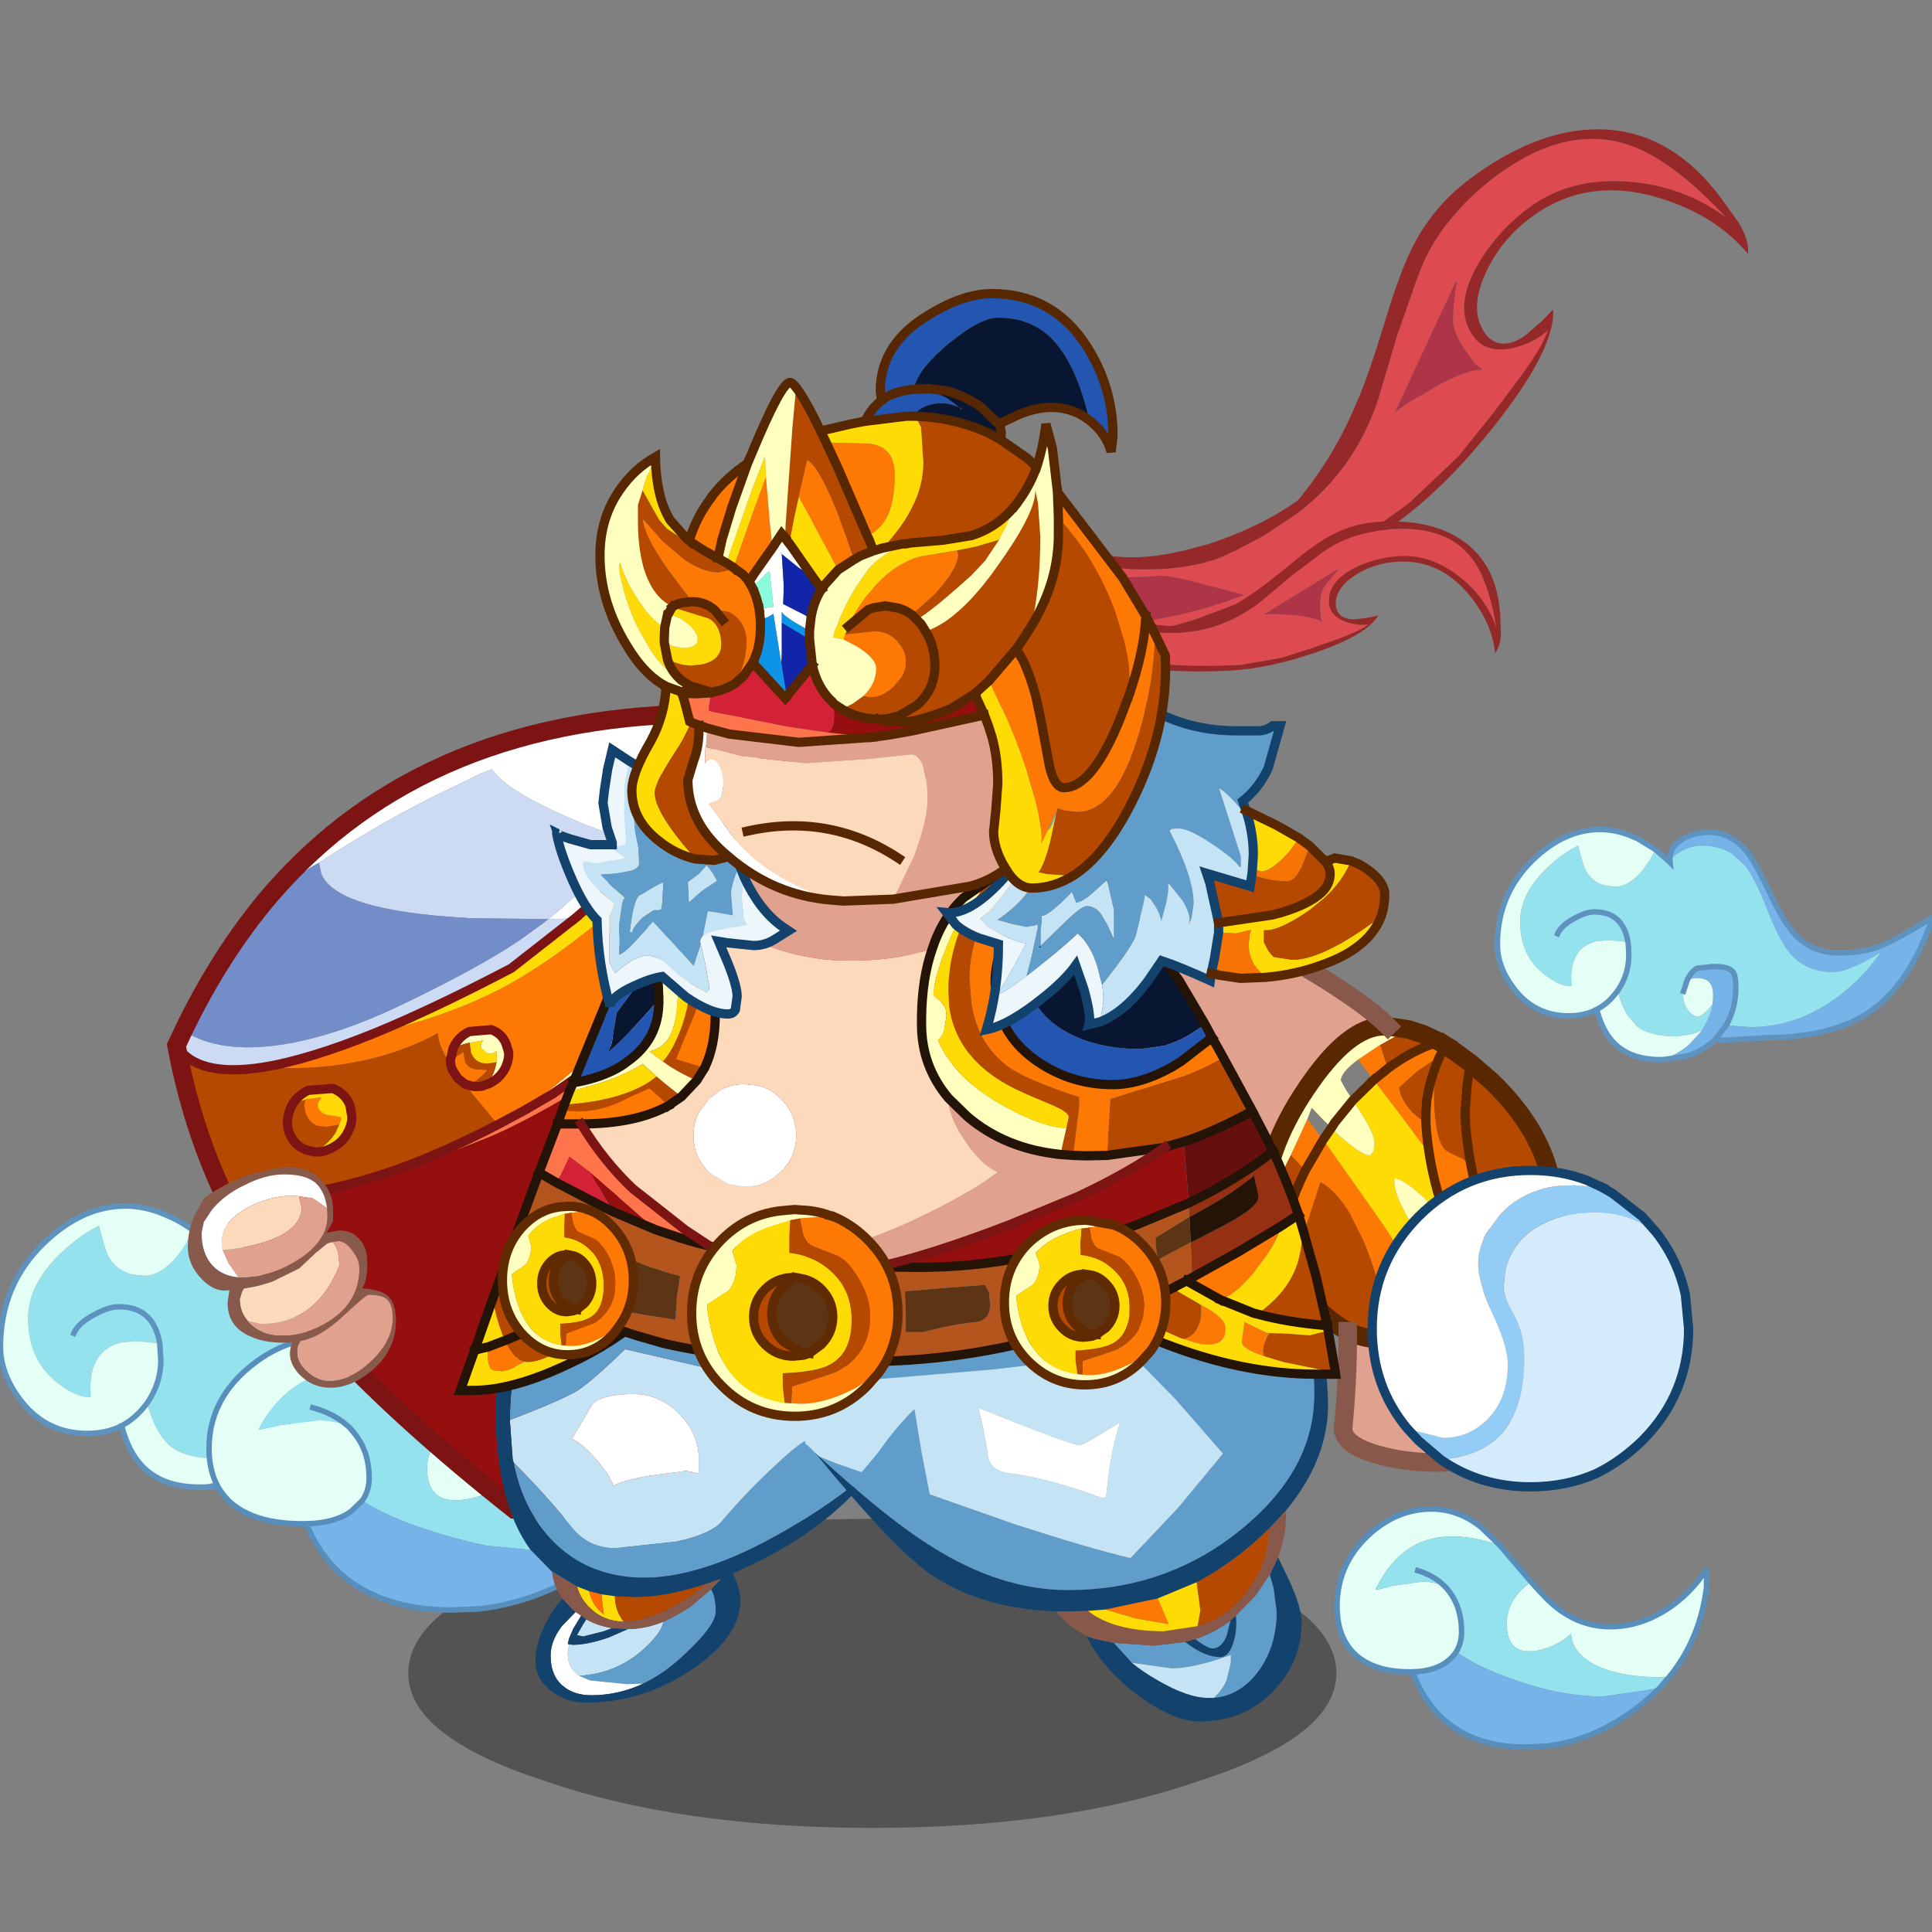 <svg xmlns:ffdec="https://www.free-decompiler.com/flash" xmlns:xlink="http://www.w3.org/1999/xlink" ffdec:objectType="frame" height="90" width="90" xmlns="http://www.w3.org/2000/svg"><rect width="100%" height="100%" fill="#808080" stroke="none"/><use ffdec:characterId="27" height="85.5" transform="matrix(1 0 0 1 -1.65 -.35)" width="91.95" xlink:href="#a"/><defs><g id="a" transform="translate(1.65 .35)"><use ffdec:characterId="1" height="9.8" transform="matrix(.779 0 0 1.469 19.019 70.754)" width="55.5" xlink:href="#b"/><use ffdec:characterId="9" height="118.45" transform="matrix(.319 0 0 .319 40.611 -.374)" width="137.3" xlink:href="#c"/><use ffdec:characterId="12" height="80.35" transform="translate(-1.636 54.676) scale(.255)" width="132" xlink:href="#d"/><use ffdec:characterId="13" height="88.6" transform="translate(7.661 32.688) scale(.431)" width="87.8" xlink:href="#e"/><use ffdec:characterId="14" height="57.85" transform="translate(23.086 54.382) scale(.431)" width="44.8" xlink:href="#f"/><use ffdec:characterId="15" height="62.2" transform="translate(51.792 41.883) scale(.431)" width="50.85" xlink:href="#g"/><use ffdec:characterId="16" height="64.3" transform="translate(37.513 52.48) scale(.431)" width="56.5" xlink:href="#h"/><use ffdec:characterId="17" height="71.1" transform="translate(21.164 35.613) scale(.431)" width="95.9" xlink:href="#i"/><use ffdec:characterId="18" height="29.9" transform="translate(25.655 34.629) scale(.431)" width="26.65" xlink:href="#j"/><use ffdec:characterId="19" height="39.3" transform="translate(43.752 31.308) scale(.431)" width="48.8" xlink:href="#k"/><use ffdec:characterId="20" height="66.95" transform="translate(27.668 13.398) scale(.431)" width="62.45" xlink:href="#l"/><use ffdec:characterId="21" height="23.85" transform="translate(8.747 54.366) scale(.431)" width="22.5" xlink:href="#m"/><use ffdec:characterId="22" height="35.5" transform="translate(63.642 54.242) scale(.431)" width="35.5" xlink:href="#n"/><use ffdec:characterId="24" height="52.2" transform="translate(69.589 38.474) scale(.255)" width="81.05" xlink:href="#o"/><use ffdec:characterId="26" height="55.3" transform="translate(60.359 67.453) scale(.255)" width="82.6" xlink:href="#p"/></g><g id="c" transform="translate(68.45 62.45)"><use ffdec:characterId="8" height="29.5" transform="rotate(-36.608 -5.055 113.11) scale(1.55)" width="88.4" xlink:href="#q"/><use ffdec:characterId="8" height="29.5" transform="rotate(-3.016 220.817 1081.027) scale(.939)" width="88.4" xlink:href="#q"/></g><g id="t" fill-rule="evenodd"><path d="m19.6 41.4-5 2.7-6.9 3.75h1.45l3.85.45q2.95.55 3.7 1.25v-.05l-.2-.8v-1.15q0-2 .55-3.05.5-.9 2.65-3.05l.05-.05h-.15M-13.75 49l1.9.4h.1l2.55.4 3.65.2q6.9 0 12.75-4.1l4.85-3.65 4.8-3.25.55-.35q2.15-1.4 4.85-2.15 3.15-.85 6.35-.85 8.25 0 11.8 5.1 2.45 3.5 3.3 11-1.45-4.8-5.35-8.2-4.2-3.65-9-3.65-3.85 0-7.25 1.5-4.2 1.9-4.2 5.15 0 1.95 2.2 3 1.85.85 3.75.7-1.2.85-4.3 1.85L15 53.45l-5 1.3-6.3.75q-9.85 0-17.45-1.7V49" fill="#dd4a4f" transform="translate(38.1 -34.4)"/><path d="M19.7 41.45q-2.15 2.15-2.65 3.05-.55 1.05-.55 3.05v1.15l.2.8v.05q-.75-.7-3.7-1.25l-3.85-.45H7.7l6.9-3.75 5-2.7.1.05" fill="#ad3547" transform="translate(38.1 -34.4)"/><path d="M-13.75 53.8q7.6 1.7 17.45 1.7l6.3-.75 5-1.3 4.55-1.35q3.1-1 4.3-1.85-1.9.15-3.75-.7-2.2-1.05-2.2-3 0-3.25 4.2-5.15 3.4-1.5 7.25-1.5 4.8 0 9 3.65 3.9 3.4 5.35 8.2-.85-7.5-3.3-11-3.55-5.1-11.8-5.1-3.2 0-6.35.85-2.7.75-4.85 2.15l-.55.35-4.8 3.25L7.2 45.9Q1.35 50-5.55 50l-3.65-.2-2.55-.4h-.1l-1.9-.4v-1.65q4.8 1.6 9.15 1.7Q.55 47.8 5.1 45.1q2.45-1.35 7.1-4.8 4.05-3 6.5-4.15 3.7-1.75 7.85-1.75 7.6 0 12.2 3.3 5.65 4.05 5.65 12.35l-.05 2.8q-.2 1.95-1.05 2.85-.25-4.7-3.55-9.2-4.25-5.75-10.8-5.75-3.6 0-6.65 1.7-3.35 1.9-3.35 4.55 0 1.05.75 1.7.8.65 2.3.65l1.9-.15 1.55-.25q-1.9 2.9-9.9 5.2Q8 56.3 2 56.3q-8.8 0-15.75-1.55v-.95" fill="#95292a" transform="translate(38.1 -34.4)"/><path d="M-34.2 37.9q1.05 4.5 6.85 8.85 5.75 4.3 13.4 6.45l-2.4-3q-2.15-2.75-3.05-3.3-6.2-3.8-7.35-7.55h1.6q1.15 3.5 5.35 6.5 3.05 2.25 6.05 3.15v4.8l-5.1-1.45Q-32.1 47.85-36 37.2l1.6.65.2.05m20.25 15.3.05.05h.1l-.15-.05" fill="#dd4a4f" transform="translate(38.1 -34.4)"/><path d="M-13.95 53.2q-7.65-2.15-13.4-6.45-5.8-4.35-6.85-8.85 3.45 1.2 7.45 1.45 1.15 3.75 7.35 7.55.9.55 3.05 3.3l2.4 3" fill="#ad3547" transform="translate(38.1 -34.4)"/><path d="M-36 37.2q3.9 10.65 17.15 15.15l5.1 1.45v.95q-3.6-.85-6.7-2.1Q-32.9 47.7-38.1 36.1l2.1 1.1M-13.75 49q-3-.9-6.05-3.15-4.2-3-5.35-6.5h1q1.85 4.65 9 7.45l1.4.55V49" fill="#95292a" transform="translate(38.1 -34.4)"/></g><g id="d" transform="translate(68.9 42.8)"><use ffdec:characterId="10" height="52.65" transform="translate(-63.05 -37.55)" width="98.6" xlink:href="#r"/><use ffdec:characterId="11" height="51.15" transform="translate(-24.95 -13.6)" width="88.05" xlink:href="#s"/></g><g id="r"><path d="M-10.1-18.9q-.15-2.95 2.95-4.7 2.65-1.5 5.65-1.5 4.1 0 7.15 2.85l1.3 1.4.8 1q1.7 2.65 4.4 8.25 3.05 6.55 5.55 9.2 3.9 4.25 9.8 4.25 5.45 0 9.3-1.55 3.35-1.25 11.75-6.4-5.15 14.95-14.1 21.05Q26 20.75 11 20.75l-9.45.6-1.35-.4.1-.2 2.15-2.8-2.15 2.8-.1.2q-2.75 2.75-6.6 3.9-2.45.75-5.25.8 3.5-1.3 6-3.55l2.05-2.25.5-.6.05-.1q1.9-2.85 2.4-5.7l.1-.75.1-1.35q0-1.75-.65-2.7l-.45-.55q-.95-.65-2.5-.65-1.3 0-2.2.55.9-2.05 2.25-2.75l3.4-.35H0q3.05 0 4 1.2.6.85.6 3.35 0 4.85-2.15 8.5l5.3.45q9.5 0 17.8-5.5 6.5-4.3 11.35-11.15V1.7h-.1l-3.9 2.25Q28.75 6.1 26.25 6.1q-6.1 0-9.75-4.4Q14.3-.95 11.55-8q-2.7-6.7-4.7-9.4l-.25-.3-2.75-2.5Q.95-22.1-3-22.1q-2.9 0-5.55 1.85l-1.55 1.35" fill="#75b3e9" fill-rule="evenodd" transform="translate(49.2 26.35)"/><path d="m-10.1-18.9 1.55-1.35Q-5.9-22.1-3-22.1q3.95 0 6.85 1.9l2.75 2.5.25.3q2 2.7 4.7 9.4Q14.3-.95 16.5 1.7q3.65 4.4 9.75 4.4 2.5 0 6.65-2.15l3.9-2.25.1.05Q32.05 8.6 25.55 12.9q-8.3 5.5-17.8 5.5l-5.3-.45Q4.6 14.3 4.6 9.45q0-2.5-.6-3.35-.95-1.2-4-1.2h-.6l-3.4.35q-1.35.7-2.25 2.75l-.5.35-.15.2.1.05-.25 1.8-.1 1.15q0 1.5 1.05 3 1 1.4 2.2 1.45h.05q.75 0 1.95-1.3l1.25-1.25q-.5 2.85-2.4 5.7h-.1L-5 19.9l-3.45.55q-6.1 0-8.95-2.2-1.15-.95-2.1-2.45-1.35-2.2-2.25-5.5 2.5-3.65 2.5-7.85l-.2-3.05-4.35-.45-2.8.3q-2.8.7-4.2 2.9-1.65 2.55-1.25 6.9l-.1.15h-.3q-2.4 0-5.85-2.75-5.2-4.15-5.2-11.65 0-6.15 6-11.9 3.6-3.4 6.95-5 1.1 4.4 1.65 5.45 1.45 2.75 4.4 3.45l2.1.25q3.75 0 7.15-4.95 1.1-1.55 1.9-3.35l3 2.65.3.3-.05-.6M-35.15-2.45q.85-1.9 3.75-3.4 2.6-1.45 4.5-1.45l1 .05q5.4.5 6.45 6.65-1.05-6.15-6.45-6.65l-1-.05q-1.9 0-4.5 1.45-2.9 1.5-3.75 3.4" fill="#93e2ee" fill-rule="evenodd" transform="translate(49.2 26.35)"/><path d="M-11.65 25.65h-.6q-8.05 0-11.7-5.45-1.55-2.25-2.45-5.75-2.75 1.4-6.3 1.4-7.55 0-12.2-6.1-3.65-4.8-3.65-9.75 0-11.25 7.9-18.9 7.05-6.8 14.95-6.8 3.15 0 6.45 1.25l2 .85q2.05 1 3.9 2.35-.8 1.8-1.9 3.35-3.4 4.95-7.15 4.95l-2.1-.25q-2.95-.7-4.4-3.45-.55-1.05-1.65-5.45-3.35 1.6-6.95 5-6 5.75-6 11.9 0 7.5 5.2 11.65 3.45 2.75 5.85 2.75h.3l.1-.15q-.4-4.35 1.25-6.9 1.4-2.2 4.2-2.9l2.8-.3 4.35.45.2 3.05q0 4.2-2.5 7.85l-.55.7q-1.45 1.8-3.2 2.9l-.9.55.9-.55q1.75-1.1 3.2-2.9l.55-.7q.9 3.3 2.25 5.5.95 1.5 2.1 2.45 2.85 2.2 8.95 2.2L-5 19.9l1.85-.75.05.1-.5.6-2.05 2.25q-2.5 2.25-6 3.55M-6.25 8q.9-.55 2.2-.55 1.55 0 2.5.65l.45.55q.65.95.65 2.7l-.1 1.35-.1.75-1.25 1.25Q-3.1 16-3.85 16h-.05q-1.2-.05-2.2-1.45-1.05-1.5-1.05-3l.1-1.15.8-2.4" fill="#e3fff6" fill-rule="evenodd" transform="translate(49.2 26.35)"/><path d="m.2 20.95 1.35.4 9.45-.6q15 0 23.45-5.8 8.95-6.1 14.1-21.05Q40.15-.95 36.8.3q-3.85 1.55-9.3 1.55-5.9 0-9.8-4.25-2.5-2.65-5.55-9.2-2.7-5.6-4.4-8.25l-.8-1-1.3-1.4Q2.6-25.1-1.5-25.1q-3 0-5.65 1.5-3.1 1.75-2.95 4.7l.05.6-.3-.3-3-2.65q-1.85-1.35-3.9-2.35l-2-.85q-3.3-1.25-6.45-1.25-7.9 0-14.95 6.8-7.9 7.65-7.9 18.9 0 4.95 3.65 9.75 4.65 6.1 12.2 6.1 3.55 0 6.3-1.4l.9-.55q1.75-1.1 3.2-2.9l.55-.7q2.5-3.65 2.5-7.85l-.2-3.05q-1.05-6.15-6.45-6.65l-1-.05q-1.9 0-4.5 1.45-2.9 1.5-3.75 3.4m37.6 20.4L.3 20.75l-.1.2q-2.75 2.75-6.6 3.9-2.45.75-5.25.8h-.6q-8.05 0-11.7-5.45-1.55-2.25-2.45-5.75M-6.25 8q.9-2.05 2.25-2.75l3.4-.35H0q3.05 0 4 1.2.6.85.6 3.35 0 4.85-2.15 8.5M-6.25 8l-.8 2.4" fill="none" stroke="#5f93bf" stroke-linecap="square" stroke-linejoin="miter-clip" stroke-miterlimit="3" transform="translate(49.2 26.35)"/></g><g id="s"><path d="M-25.6 9.2h-.75q-8.4 0-12.85-3.7-4.15-3.6-4.15-10.05 0-8.55 7.05-14.6 6.75-5.75 15.1-5.75 6.3 0 11.7 3.85l4.45 3.85q-5.9-1.95-11.45-1.95l-2.1.1q-10.25.9-15.7 10.95l-.05.1h.3l3.95-.85 6.85-.85q2.25 0 5.1.9l.45.4.8.95Q-14.1-4.1-14.1.8q0 2.4-1.25 4.15l-2 1.95q-3 2.2-8.25 2.3M2.2-9.65q3.65 3.8 6.25 5.55Q14.1-.25 20.75-.25q6.9 0 13.25-3.6 5.65-3.3 9.4-8.45v3.75q-1.5 10.8-8.7 18.75l-1.3.15q-11.5 0-17.25-3.15-4.4-2.4-4.55-6-1.55 1.4-4.25 2.5l-.45.15Q4.1 4.9 1.6 4.9q-5.1 0-5.1-5.85 0-2 .9-3.75 1.35-2.75 4.8-4.95" fill="#e3fff6" fill-rule="evenodd" transform="translate(44 25.55)"/><path d="m-5.05-17.2 4.4 4.6L2.2-9.65q-3.45 2.2-4.8 4.95-.9 1.75-.9 3.75 0 5.85 5.1 5.85 2.5 0 5.3-1.05l.45-.15q2.7-1.1 4.25-2.5.15 3.6 4.55 6 5.75 3.15 17.25 3.15l1.3-.15-2.25 2.35-3.25.5-10.05 1.3L7.4 13.2Q1.75 12.05-4.35 10q-7-2.35-11-5.05Q-14.1 3.2-14.1.8q0-4.9-2.8-8.25l-.8-.95.15-.15-.6-.25q-2.85-.9-5.1-.9l-6.85.85-3.95.85-.25-.1q5.45-10.05 15.7-10.95l2.1-.1q5.55 0 11.45 1.95M-24.4-12q3.8 1.05 6.25 3.2-2.45-2.15-6.25-3.2" fill="#93e2ee" fill-rule="evenodd" transform="translate(44 25.55)"/><path d="m32.45 12.55-5.2 4.05q-10 6.85-21.25 8.15l-5 .2q-13 0-20.45-6.75-3.9-3.6-6.15-9 5.25-.1 8.25-2.3l2-1.95q4 2.7 11 5.05 6.1 2.05 11.75 3.2l11.75 1.15 10.05-1.3 3.25-.5" fill="#75b3e9" fill-rule="evenodd" transform="translate(44 25.55)"/><path d="M-25.6 9.2h-.75q-8.4 0-12.85-3.7-4.15-3.6-4.15-10.05 0-8.55 7.05-14.6 6.75-5.75 15.1-5.75 6.3 0 11.7 3.85l4.45 3.85 4.4 4.6L2.2-9.65q3.65 3.8 6.25 5.55Q14.1-.25 20.75-.25q6.9 0 13.25-3.6 5.65-3.3 9.4-8.45v3.75q-1.5 10.8-8.7 18.75l-2.25 2.35-5.2 4.05q-10 6.85-21.25 8.15l-5 .2q-13 0-20.45-6.75-3.9-3.6-6.15-9 5.25-.1 8.25-2.3l2-1.95Q-14.1 3.2-14.1.8q0-4.9-2.8-8.25l-.8-.95-.45-.4q-2.45-2.15-6.25-3.2" fill="none" stroke="#588ebc" stroke-linecap="square" stroke-linejoin="miter-clip" stroke-miterlimit="3" transform="translate(44 25.55)"/></g><g id="e"><path d="M-32.5-23.35Q-15.55-43.1 15.4-43l.5.35q-.8 4.85-4.4 10.15-3.35 4.85-9.2 10.05L.5-20.9l-2.25.1-.25-.05-.4.05q4.4-3.55 9.25-8.75l-.15-.05-.1-.15q-1.55.15-5.6-1.5l-2.4-1.05q-5.75-2.65-7.1-4.7l-1.3.5-4 1.95q-6.25 3-13.4 7.65l-1.05.6-4.25 2.95" fill="#fff" fill-rule="evenodd" transform="translate(43.9 44.3)"/><path d="m-42.6-7.15.75-1.6q3.95 2.55 10.7 1.5 5.8-.9 12.9-4.3Q-9.8-15.6-5.4-18.6l2.35-1.7.65-.5-8.35-.1-.8-.05q-13.8-.8-15.4-4.75l-.25-1.2q7.15-4.65 13.4-7.65l4-1.95 1.3-.5q1.35 2.05 7.1 4.7L1-31.25q4.05 1.65 5.6 1.5l.1.15.15.05Q2-24.35-2.4-20.8l.4-.05.25.05 2.25-.1-6.9 5.4q-8.2 4.3-14.6 6.95-7.25 2.95-12.2 3.75-7.2 1.15-9.4-2.35" fill="#ccdaf3" fill-rule="evenodd" transform="translate(43.9 44.3)"/><path d="M-41.85-8.75q4-8.3 9.35-14.6l4.25-2.95 1.05-.6.25 1.2q1.6 3.95 15.4 4.75l.8.05 8.35.1-.65.5-2.35 1.7q-4.4 3-12.85 7.05-7.1 3.4-12.9 4.3-6.75 1.05-10.7-1.5" fill="#738dc9" fill-rule="evenodd" transform="translate(43.9 44.3)"/><path d="m42.1 7.55-.4 2.65Q30.2 43.4-6.1 43-30.5 23.7-37.4 9.15q8.85.8 19.9-3.35l3.5-1 5.4-2.15L-7.15 2Q1.4-2.1 9.6-8.5q4.05-3.1 7.4-6.4l3.85-4.05 4.1-.65 4.2-.5q2 .4 4 3.2 2.2 3.15 5.15 10.5 2.1 5.3 3.8 13.95" fill="#950f0f" fill-rule="evenodd" transform="translate(43.9 44.3)"/><path d="M25.7-34.95Q42.1-19.85 42.6-.4l-2.55-7.85q-5-12.6-12.9-19.3-2.65 4.4-6.3 8.6L17-14.9q-3.35 3.3-7.4 6.4Q1.4-2.1-7.15 2l-1.45.65L-14 4.8l-3.5 1q4.65-1.8 9.65-4.4l2.8-1.5 3.1-1.8Q8.7-9.15 15.25-16q9.55-9.95 10.45-18.95" fill="#ff754b" fill-rule="evenodd" transform="translate(43.9 44.3)"/><path d="M42.6-.4q.05 3.9-.5 7.95Q40.4-1.1 38.3-6.4q-2.95-7.35-5.15-10.5-2-2.8-4-3.2l-4.2.5-4.1.65q3.65-4.2 6.3-8.6 7.9 6.7 12.9 19.3L42.6-.4" fill="#d32236" fill-rule="evenodd" transform="translate(43.9 44.3)"/><path d="m.5-20.9 1.8-1.55q5.85-5.2 9.2-10.05l1.95.55 1.9.6-.05.1q-.3.7-.25 1.35l.2.9q.3.7.9 1.1l.45.25.3.15 2.05-.05.2-.1q1.2-.55 1.7-1.75l.25-1.6 1.8-.05q-2.45 4.85-5.45 9.15l-5.3.4-1.3.05-.05-.05H4.35l-4.2 3.25Q-4.7-14.6-8.7-12.7q-4.15 2-9 3.35l-3.3.8q6.4-2.65 14.6-6.95l6.9-5.4m15.7-9.95 1.6-1.25-.05.45.05.6q.15.35.55.35h.3q.5-.05.8-.25l-.1 1.1-.1.15-1.6.6-.5-.05q-.6-.1-.9-.8l-.1-.8.05-.1M5.45-18l1.15-.65q-.25.55-.15.8t.6.35l.2.05.7-.05.45-.3.2-.3.3.6.05.25-.75.7-1.4.1-.4-.15q-.6-.3-.85-1l-.1-.4" fill="#ffdb06" fill-rule="evenodd" transform="translate(43.9 44.3)"/><path d="M15.9-42.65q5.45 3.7 9.8 7.7-.9 9-10.45 18.95Q8.7-9.15-1.95-1.9l-3.1 1.8q11-8.65 17-15.1l1.45-1.55 4.05-5.15q3-4.3 5.45-9.15l-1.8.05-.25 1.6q-.5 1.2-1.7 1.75l-.2.1.4-1.5v-.8l.1-1.1q-.3.2-.8.25h-.3q-.4 0-.55-.35l-.05-.6.05-.45-1.6 1.25-.1.05-1.05.9q-.05-.65.25-1.35l.05-.1-1.9-.6-1.95-.55q3.6-5.3 4.4-10.15M21.1-31l-.2-.7-.8-1.1-.8-.45-2.3.15q-1.15.55-1.65 1.75.5-1.2 1.65-1.75l2.3-.15.8.45.8 1.1.2.7m-1.65.05L19.4-31l.05.05M3.85-17.2q0-.55.3-1.1.5-1.25 1.75-1.8l2.4-.2 1 .6.7 1q.35.85.1 1.8l-.2.65q-.55 1.2-1.7 1.8l.6-1.3.2-.8V-17l-.05-.25-.05-.25-.3-.6-.2.3-.45.3-.7.05-.2-.05q-.5-.1-.6-.35-.1-.25.15-.8L5.45-18l-.8.4-.8.4m-16.5 10.25q.55-1.15 1.7-1.7l2.35-.2q1.2.4 1.65 1.6l.25.85q.05.75-.3 1.55-.55 1.2-1.75 1.8l-.55.2q.85-.7 1.15-1.85l.15-.65v-1.2q-.55.45-1.1.2l-.55-.5q-.15-.45.2-.85l-1.35.25h-.1l-.45.1-1.3.4" fill="#ffffbf" fill-rule="evenodd" transform="translate(43.9 44.3)"/><path d="m18.95-27.55-2.05.05-.3-.15-.45-.25q-.6-.4-.9-1.1l-.2-.9 1.05-.9.05.05.1.8q.3.7.9.8l.5.05 1.6-.6.1-.15v.8l-.4 1.5M-21-8.55l3.3-.8q4.85-1.35 9-3.35 4-1.9 8.85-5.55l4.2-3.25h6.45l.05.05 1.3-.05 5.3-.4-4.05 5.15-1.45 1.55q-6 6.45-17 15.1l-2.8 1.5-2.8-3.35-.55-.8-.25-.25.35.15h.1-.1l-.35-.15-.75-.6-.55-.85-.2-.5-.2-.45q-1.15-1.75-1.2-3.1-4.95 2.8-11.85 3.6-3.8.35-7 .1 4.95-.8 12.2-3.75m29.2-5.9q1.15-.6 1.7-1.8l.2-.65q.25-.95-.1-1.8l-.7-1-1-.6-2.4.2q-1.25.55-1.75 1.8-.3.55-.3 1.1-.1.65.2 1.35l.6.95q.45.4 1.1.65l2.2-.05.2-.1.05-.05-.05.05-.2.1-2.2.05q-.65-.25-1.1-.65l-.6-.95q-.3-.7-.2-1.35l.8-.4v.05l.2.45q.3.8.95 1.15.3.2.8.25l1.75-.3.6-.6.05.05-.2.8-.6 1.3M-9.3-2.85l.55-.2q1.2-.6 1.75-1.8.35-.8.3-1.55l-.25-.85q-.45-1.2-1.65-1.6l-2.35.2q-1.15.55-1.7 1.7l-.05.1-.3 1.3.45-.25.95-.65.2 1.1q.3.65 1.2.8l1.2.05q-.75.95-2 1.65.85.3 1.7 0m-3.7-2.7.05.6-.05-.6M-25 1.4l-1.4.25-.95-.1q-.9-.35-1.3-1.4l-.15-.9.15-.55.1-.05 1.65-.2-.4.6v.5q.35.8 1.35.85l1.1.2.05.25-.2.55" fill="#fe7903" fill-rule="evenodd" transform="translate(43.9 44.3)"/><path d="M-37.4 9.15q-3.55-7.5-5.2-16.3 2.2 3.5 9.4 2.35 3.2.25 7-.1 6.9-.8 11.85-3.6.05 1.35 1.2 3.1l.2.45.2.5.55.85.75.6.25.25.55.8 2.8 3.35q-5 2.6-9.65 4.4-11.05 4.15-19.9 3.35M4.65-17.6l.8-.4.1.4q.25.7.85 1l.4.15 1.4-.1.75-.7L9-17v.35l-.05.05-.6.6-1.75.3q-.5-.05-.8-.25-.65-.35-.95-1.15l-.2-.45v-.05m-17.3 10.65 1.3-.4.45-.1.15 1.1Q-10.3-5.2-9-5.2h.05l.95-.15-.15.65q-.3 1.15-1.15 1.85-.85.3-1.7 0 1.25-.7 2-1.65l-1.2-.05q-.9-.15-1.2-.8l-.2-1.1-.95.65-.45.25.3-1.3.05-.1m-16 5.65-.15.55.15.9q.4 1.05 1.3 1.4l.95.1 1.4-.25-.35.8q-.85 1.45-2.4 2.15.95.1 1.9-.4 1.35-.65 1.9-2 .35-.75.3-1.45l-.2-1.2Q-24.4-2-25.7-2.5l-2.65.2Q-29.4-1.8-30-.9l1.35-.4m.9 5.65-.8-.2q-1.3-.45-1.8-1.75l-.05-.05q-.45-1.3.1-2.65l.3-.6-.3.6q-.55 1.35-.1 2.65l.05.05q.5 1.3 1.8 1.75l.8.2" fill="#b54900" fill-rule="evenodd" transform="translate(43.9 44.3)"/><path d="M-10.9-7.45h.1l1.35-.25q-.35.4-.2.85l.55.5q.55.25 1.1-.2v1.2l-.95.15H-9q-1.3 0-1.75-1.15l-.15-1.1M-25 1.4l.2-.55-.05-.25-1.1-.2q-1-.05-1.35-.85v-.5l.4-.6-1.65.2-.1.05-1.35.4q.6-.9 1.65-1.4l2.65-.2q1.3.5 1.85 1.8l.2 1.2q.05.7-.3 1.45-.55 1.35-1.9 2-.95.5-1.9.4 1.55-.7 2.4-2.15l.35-.8" fill="#ffd806" fill-rule="evenodd" transform="translate(43.9 44.3)"/><path d="M11.4 20.95Q28.35 1.2 59.3 1.3l.5.35q5.45 3.7 9.8 7.7Q86 24.45 86.5 43.9q.05 3.9-.5 7.95l-.4 2.65Q74.1 87.7 37.8 87.3 13.4 68 6.5 53.45q-3.55-7.5-5.2-16.3l.75-1.6q4-8.3 9.35-14.6" fill="none" stroke="#7d1414" stroke-linecap="square" stroke-linejoin="miter-clip" stroke-miterlimit="3" stroke-width="2"/><path d="m.5-20.9 1.8-1.55q5.85-5.2 9.2-10.05 3.6-5.3 4.4-10.15M21.1-31l-.25 1.6q-.5 1.2-1.7 1.75l-.2.1-2.05.05-.3-.15-.45-.25q-.6-.4-.9-1.1l-.2-.9q-.05-.65.25-1.35l.05-.1q.5-1.2 1.65-1.75l2.3-.15.8.45.8 1.1.2.7M-5.05-.1l3.1-1.8Q8.7-9.15 15.25-16q9.55-9.95 10.45-18.95M3.85-17.2q0-.55.3-1.1.5-1.25 1.75-1.8l2.4-.2 1 .6.7 1q.35.85.1 1.8l-.2.65q-.55 1.2-1.7 1.8l-.05.05-.2.1-2.2.05q-.65-.25-1.1-.65l-.6-.95q-.3-.7-.2-1.35m-21.35 23q-11.05 4.15-19.9 3.35m28.1-12 .55-.2q1.2-.6 1.75-1.8.35-.8.3-1.55l-.25-.85q-.45-1.2-1.65-1.6l-2.35.2q-1.15.55-1.7 1.7l-.05.1-.3 1.3.05.6.2.5.55.85.75.6.35.15h.1q.85.3 1.7 0m1.45 4.25 2.8-1.5M.5-20.9l-6.9 5.4q-8.2 4.3-14.6 6.95-7.25 2.95-12.2 3.75-7.2 1.15-9.4-2.35M-7.85 1.4q-5 2.6-9.65 4.4M-30-.9l-.3.6q-.55 1.35-.1 2.65l.05.05q.5 1.3 1.8 1.75l.8.2q.95.1 1.9-.4 1.35-.65 1.9-2 .35-.75.3-1.45l-.2-1.2Q-24.4-2-25.7-2.5l-2.65.2Q-29.4-1.8-30-.9z" fill="none" stroke="#7d1414" stroke-linecap="square" stroke-linejoin="miter-clip" stroke-miterlimit="3" transform="translate(43.9 44.3)"/></g><g id="f" fill-rule="evenodd"><path d="m20.75-5.75 1.65 4.8-3 3.6-1 .95-3.35-1.55Q12.1.6 11.4.6q-.7 0-3.55 2.7-3 2.75-5.75 6-1.2 1.45-5 2.25l-6.55.7q-2.65 0-4.45-1.95-2.95-3.7-6.55-7.3l-.1-.35-.3-4.15v-.1q4.75-1.8 7-3 1.35-.7 5.45-4.65l8.65 2Q9.4-5.3 15.05-5.3l5.7-.45M-1.8 3.9l.75.15.35.1q.3 0 .25-.1v-1.9q-.2-2.55-2.2-4.5Q-4.7-4.4-7.5-4.4q-3.3 0-4.4 1.05l-2.25 3.8q1.1.5 2.4 1.95 1.65 1.85 2.1 3.1 1-.6 4.05-1.1l3.8-.5m-10.8 16.05q1.25.7 2.8.95l-.95.35-2.2.55-.65-.15.65-1.15.35-.55M-7.9 21q1.8-.05 3.65-.8-.25 1.3-2.35 3.15-2.85 2.45-6.75 2.7-1.25-.85-1.25-2.4l.15-1 .4.05q1.6 0 3.9-.8l2.05-.9h.2" fill="#c4e4f5" transform="translate(22.4 28.9)"/><path d="m-16.45-20.75 1.7-3.3.25-.3q1.2-1.35 3.1-2.4 3.75-2.15 8.7-2.15 11.1 0 18.2 11.4 2.3 3.75 5.25 11.75l-5.7.45Q9.4-5.3.25-7.25l-8.65-2q-4.1 3.95-5.45 4.65-2.25 1.2-7 3 0-4.8 1.55-10.8 1.15-4.25 2.85-8.35m-4 23.75q3.6 3.6 6.55 7.3 1.8 1.95 4.45 1.95l6.55-.7q3.8-.8 5-2.25 2.75-3.25 5.75-6Q10.7.6 11.4.6q.7 0 3.65 1.45L18.4 3.6q-3.25 3-7.95 5.85-3.95 2.4-7.4 3.85-5.25 2.15-9.35 2.15-6.65 0-10.7-4.85-2.6-3.15-3.45-7.6m16.2 17.2q1.45-.65 2.95-1.65L.9 16.7q.5.8.5 2.45 0 1.5-3.65 4.85-2 1.85-4.2 2.9l-1.75.05-4-.4-1.15-.5q3.9-.25 6.75-2.7 2.1-1.85 2.35-3.15" fill="#609dca" transform="translate(22.4 28.9)"/><path d="m-1.8 3.9-3.8.5q-3.05.5-4.05 1.1-.45-1.25-2.1-3.1-1.3-1.45-2.4-1.95l2.25-3.8q1.1-1.05 4.4-1.05 2.8 0 4.85 2.05 2 1.95 2.2 4.5v1.9q.05.1-.25.1l-.35-.1-.75-.15m-4.65 23q-2.7 1.25-5.6 1.25-1.85 0-3-.95-1.4-1.1-1.4-3.35 0-1.55 1.2-3.15l1.5-1.55.6.4-.85 1.4-.45 1.05-.15.6.15.05-.15 1q0 1.55 1.25 2.4l1.15.5 4 .4 1.75-.05" fill="#fff" transform="translate(22.4 28.9)"/><path d="m18.4 3.6.25.05q-4.5 5.9-12.25 9.85L3.25 15l.45 1q.35.95.35 1.95 0 3.85-5.2 7.4-5.35 3.6-11.45 3.6-2.1 0-3.7-1.2-1.8-1.35-1.8-3.3 0-2.1 1.35-4.5.8-1.5 1.6-2.2l1.05 1.1.35.3-1.5 1.55q-1.2 1.6-1.2 3.15 0 2.25 1.4 3.35 1.15.95 3 .95 2.9 0 5.6-1.25 2.2-1.05 4.2-2.9 3.65-3.35 3.65-4.85 0-1.65-.5-2.45L2 15.55l-1.75.6q-4.2 1.4-7.6 1.4l-2.15-.1-1.45-.2-1.35-.35-1.3-.5-2.7-1.6-2.35-2.4Q-22.4 7.25-22.4-2.85q0-2.95 1.9-8.45 1.6-4.6 4.05-9.45-1.7 4.1-2.85 8.35-1.55 6-1.55 10.8v.1l.3 4.15.1.35q.85 4.45 3.45 7.6 4.05 4.85 10.7 4.85 4.1 0 9.35-2.15 3.45-1.45 7.4-3.85 4.7-2.85 7.95-5.85m-31.55 15.95.55.4-.35.55-.65 1.15.65.15 2.2-.55.95-.35 1.7.1-2.05.9q-2.3.8-3.9.8l-.4-.05-.15-.05.15-.6.45-1.05.85-1.4" fill="#13426d" transform="translate(22.4 28.9)"/><path d="M-8.55 20.2q-2.1-.05-3.5-1.35-1.1-.95-1.55-2.45l1.3.5q.4 1.65 1.6 2.5l-.2-1.55-.05-.6 1.45.2q0 1.55.95 2.75" fill="#ffdb06" transform="translate(22.4 28.9)"/><path d="M-15.15 17.75q-1-1.35-1.15-2.95l2.7 1.6q.45 1.5 1.55 2.45 1.4 1.3 3.5 1.35h.15q1.9 0 4.95-1.5 2.25-1.15 3.7-2.55l1.75-.6L.9 16.7l-2.2 1.85q-1.5 1-2.95 1.65-1.85.75-3.65.8h-.2l-1.7-.1q-1.55-.25-2.8-.95l-.55-.4-.6-.4-.35-.3-1.05-1.1" fill="#88584a" transform="translate(22.4 28.9)"/><path d="m-10.95 17.25.05.6.2 1.55q-1.2-.85-1.6-2.5l1.35.35" fill="#ff6d03" transform="translate(22.4 28.9)"/><path d="M-8.55 20.2q-.95-1.2-.95-2.75l2.15.1q3.4 0 7.6-1.4-1.45 1.4-3.7 2.55-3.05 1.5-4.95 1.5h-.15" fill="#b54900" transform="translate(22.4 28.9)"/></g><g id="g"><path d="m10.65-15.3 1.05.7 1.7 1.25 2.15 1.85Q22.4-4.95 22.4 2.65q0 1.9-1.75 4.15l-3.5 3.65q-1.5-2.75-2.8-8.4l-.55-2.5-.35-1.75-.9-.8q-1.35-.6-1.8-.9-.75-.5-1.1-2.65Q9.4-8.1 9.4-10.5l.25-2.15.2-1 .1-.25.7-1.4M.1 15.6q-2.75-1.4-5.55-5.1l-.6-1.05 2-6.3L-2.9-.4l.1-.1Q-1.1.45.35 2.9l1.5 3q1.7 4.05 3 10.55h-1.3q-1.7 0-3.45-.85m-7.45-8.15-1.2-2.05q.65-4.3 1.95-7.75l.55-1.1.9.95.05.05.6.7q-2.2 4.45-2.85 9.2M6.7-17l1.55.5 1.7.8q-2.9.95-5.5 2.9l-.15-.4-.4-1.15-.3-1 .3-.15q1.45-.85 2.8-1.5m6.7 3.65-.15.75L13-11l-.2 2.75v.7q.05 2.15.65 5.35-.6-3.2-.65-5.35v-.7L13-11l.25-1.6.15-.75m-3.55-.55v.25l-.4 1.05Q8.9-11 8.7-9.65l-.05.15-.1 1.5v1.2L7.1-8l-.65-.8L6-9.55q-.35-.65-.35-1.2l1.9-1.7 2.1-1.45h.2" fill="#b54900" fill-rule="evenodd" transform="translate(25.4 31.1)"/><path d="m-6.05 9.45-1.3-2q.65-4.75 2.85-9.2l-.6-.7-.05-.05-.9-.95 1.8-3.9 1 1.4.7.85 4 5.65L4 4.2l6.85 10.5q-3.1 1.45-6 1.75-1.3-6.5-3-10.55l-1.5-3Q-1.1.45-2.8-.5l-.1.1-1.15 3.55-2 6.3m16-25.15.7.4-.7 1.4h-.3l-2.1 1.45-1.9 1.7q0 .55.35 1.2l.45.75.65.8 1.45 1.2V-8l.1-1.5.05-.15q.2-1.35.75-2.95l.4-1.05-.2 1-.25 2.15q0 2.4.25 3.95.35 2.15 1.1 2.65.45.3 1.8.9l.9.8.35 1.75.55 2.5q1.3 5.65 2.8 8.4l-.6.5-.3.2-1.45 1.15q-2.3-3.55-4-8.6l-.1-.25L9.8.5q-.6-2.2-.9-4.15-.25-1.6-.35-3.15.1 1.55.35 3.15l-1.25-1.6L6.3-7.1l-3.4-4.45-.9-1.2-.8-1 2.4-1.6.3 1 .4 1.15.15.4q2.6-1.95 5.5-2.9m-5.5 2.9L2.9-11.55l1.55-1.25m-7 7.7L-4.5-1.75l1.95-3.35" fill="#fe7903" fill-rule="evenodd" transform="translate(25.4 31.1)"/><path d="M8.9-3.65Q9.2-1.7 9.8.5l.9 2.95.1.25-2.4-2.45Q6.05-.95 5.15-.9v.5Q5.2.7 6.2 2.6q1.9 3.75 7.15 10.7l-2.5 1.4L4 4.2 1.45.55l-4-5.65.9-1.3.55.6q2.65 2.4 3.6 2.4l.4-.45.1-.85q0-1.1-1.8-3.8l-.55-.85 2.25-2.2L6.3-7.1l1.35 1.85 1.25 1.6" fill="#ffdb06" fill-rule="evenodd" transform="translate(25.4 31.1)"/><path d="m20.65 6.8 1.55 3q1.95 4.1 1.95 6.1 0 5.4-5.4 9.9-4.8 4-8.75 4-3.85 0-6.85-.9Q-.4 27.85-.4 26.1q.5-5.05.5-9.75v-.75q1.75.85 3.45.85h1.3q2.9-.3 6-1.75l2.5-1.4 1.45-1 1.45-1.15.3-.2.6-.5 3.5-3.65M-8.9 4.95q-15.2-8.5-15.2-22.7 0-6.5 3.4-9.8 2.3-2.25 4.3-2.25l.95.05h-.05q7.05 3.65 12.35 6.85 5.45 3.35 7.6 5.55H4q-3.85 0-8.35 6.7Q-9-3.8-9 2.6l.1 2.35" fill="#e0a18f" fill-rule="evenodd" transform="translate(25.4 31.1)"/><path d="M-8.55 5.4-8.8 5l-.1-.05L-9 2.6q0-6.4 4.65-13.25 4.5-6.7 8.35-6.7h.45L6.7-17q-1.35.65-2.8 1.5l-.3.15-2.4 1.6q-1.85 1.4-1.85 2.25l.55 1 .75 1.15.55.85Q3-5.8 3-4.7l-.1.85-.4.45q-.95 0-3.6-2.4l-.55-.6-.85-.8-1.3-1.35-.45 1.2-1.8 3.9-.55 1.1Q-7.9 1.1-8.55 5.4M10.8 3.7q1.7 5.05 4 8.6l-1.45 1Q8.1 6.35 6.2 2.6q-1-1.9-1.05-3v-.5q.9-.05 3.25 2.15l2.4 2.45M.65-9.35l-1.95 2.4-.35.55.35-.55 1.95-2.4" fill="#ffffbf" fill-rule="evenodd" transform="translate(25.4 31.1)"/><path d="m36.05 15.8 1.05.7 1.7 1.25 2.15 1.85q6.85 6.55 6.85 14.15 0 1.9-1.75 4.15l-3.5 3.65-.6.5-.3.2-1.45 1.15-1.45 1-2.5 1.4q-3.1 1.45-6 1.75h-1.3q-1.7 0-3.45-.85-2.75-1.4-5.55-5.1l-.6-1.05-1.3-2-1.2-2.05-.25-.4-.1-.05-.1-2.35q0-6.4 4.65-13.25 4.5-6.7 8.35-6.7h.45l2.25.35 1.55.5 1.7.8.7.4" fill="none" stroke="#592801" stroke-linecap="square" stroke-linejoin="miter-clip" stroke-miterlimit="3" stroke-width="2"/><path d="m10.65-15.3-.7 1.4-.1.25-.4 1.05Q8.9-11 8.7-9.65l-.05.15-.1 1.5v1.2q.1 1.55.35 3.15.3 1.95.9 4.15l.9 2.95.1.25q1.7 5.05 4 8.6M13.45-2.2q-.6-3.2-.65-5.35v-.7L13-11l.25-1.6.15-.75m3.75 23.8q-1.5-2.75-2.8-8.4l-.55-2.5-.35-1.75m-9-10.6q2.6-1.95 5.5-2.9M2.9-11.55.65-9.35l-1.95 2.4-.35.55-.9 1.3-1.95 3.35q-2.2 4.45-2.85 9.2m10.25-19 1.55-1.25" fill="none" stroke="#592801" stroke-linecap="square" stroke-linejoin="miter-clip" stroke-miterlimit="3" transform="translate(25.4 31.1)"/><path d="m46.05 37.9 1.55 3q1.95 4.1 1.95 6.1 0 5.4-5.4 9.9-4.8 4-8.75 4-3.85 0-6.85-.9Q25 58.95 25 57.2q.5-5.05.5-9.75v-.75m-9-10.65q-15.2-8.5-15.2-22.7 0-6.5 3.4-9.8Q7 1.3 9 1.3l.95.05H9.9Q16.95 5 22.25 8.2q5.45 3.35 7.6 5.55" fill="none" stroke="#88584a" stroke-linecap="square" stroke-linejoin="miter-clip" stroke-miterlimit="3" stroke-width="2"/></g><g id="h" fill-rule="evenodd"><path d="M-26.75 3.5q7.6 6.95 12.25 9.8 7.4 4.65 14.65 4.65 9.95 0 17.6-5.7 8.95-6.7 9-15.3.1-8.6-3.7-14.3l-6.35-9.2q-2.65-3.5-3.25-4.55l1.8-1.05q5.65 6.55 9.2 13.95 3.55 7.4 3.8 15.7.15 6.2-4.55 11.85l-1.85 2-1.8 1.65q-2.85 2.45-6 4.1l-4.2 1.75-5.65 1.2-1.9.15-2.15.05h-1.3q-8.35-.3-13.9-4.25-3.95-2.9-11.9-12.6l-.3-.35.5.45m48.7 12.8.9-1.9 1.2 2.5q1.35 2.95 1.35 4.5 0 4.15-2.9 7.3-3.2 3.45-8.15 3.45-2.85 0-6.8-2.95-3.85-2.95-5.4-6.3l.75.3 2.2.45 1.95 2.15q1.2 1 2.8 1.9 3.25 1.9 5.5 1.9h.55q2.85-.25 4.8-2.85 2-2.7 2-6.5l-.35-2.55-.4-1.4m-9.15 7.25.9-.25.2-.05q1.35 1 1.85 1 1 0 1.55-1.4l.4-1.6.6-.55q.15 1.7-.3 3-.5 1.5-1.4 1.5-1.7 0-3.8-1.65" fill="#13426d" transform="translate(28.25 32.15)"/><path d="M13.45-31.1q.6 1.05 3.25 4.55l6.35 9.2q3.8 5.7 3.7 14.3-.05 8.6-9 15.3-7.65 5.7-17.6 5.7-7.25 0-14.65-4.65-4.65-2.85-12.25-9.8l1.7.7 2.9 1 1.85-2.25q2-2.85 3.85-4.55l.75 4.55.9 4.65 9.1 3.2q7.95 2.6 12.6 3.7l5.15-5.45L16.9 3.2l-5.15-5.9L7-7.55l-.1-.1L-7.95-5.9-24-4.55l-2.2-.15-1.2-.15h-.2q.55-2.85 1.65-4.75 2.1-3.55 7.65-6.35 3.5-1.7 13.75-5.95 9.3-4.1 18-9.2M5.1 23.65l4.35.3 3.35-.4q2.1 1.65 3.8 1.65.9 0 1.4-1.5.45-1.3.3-3l2.1-2.15 1.55-2.25.4 1.4.35 2.55q0 3.8-2 6.5-1.95 2.6-4.8 2.85 1-.9 1.4-1.95l.45-1.85v-.85q-4 1.45-6.4 1.45l-4.3-.6-1.95-2.15m8.8-.4q2-.65 3.8-2l-.4 1.6q-.55 1.4-1.55 1.4-.5 0-1.85-1" fill="#609dca" transform="translate(28.25 32.15)"/><path d="M-1.15 20.25h1.3l2.15-.05q2.8 2.2 8.2 2.2l3.65-.55q3.15-.9 5.25-3.6 2.45-3.15 2.45-6.9l1.85-2q.1 2.55-.85 5.05l-.9 1.9-1.55 2.25-2.1 2.15-.6.55q-1.8 1.35-3.8 2l-.2.05-.9.25-3.35.4-4.35-.3-2.2-.45-.75-.3q-1.9-.9-3.3-2.65" fill="#88584a" transform="translate(28.25 32.15)"/><path d="M14.05 17.1q3.15-1.65 6-4.1l1.8-1.65q0 3.75-2.45 6.9-2.1 2.7-5.25 3.6l.3-1.7-.4-3.05" fill="#b54900" transform="translate(28.25 32.15)"/><path d="m-26.75 3.5-.5-.45-.65-.65-.35-.3q0-4 .65-6.95h.2l1.2.15 2.2.15L-7.95-5.9 6.9-7.65l.1.1 4.75 4.85 5.15 5.9-4.85 5.85L6.9 14.5q-4.65-1.1-12.6-3.7l-9.1-3.2-.9-4.65-.75-4.55Q-18.3.1-20.3 2.95l-1.85 2.25-2.9-1-1.7-.7m18.25 0q.3 1.55 2.2 1.8 4.15.5 10 2.65h.55l.35-3q.5-3.2 1.2-5.15L2.65 1.7l-1.15.6q-.95 0-11.05-4.05Q-8.85.9-8.5 3.5m24.4 26.1h-.55q-2.25 0-5.5-1.9-1.6-.9-2.8-1.9l4.3.6q2.4 0 6.4-1.45v.85l-.45 1.85q-.4 1.05-1.4 1.95" fill="#c4e4f5" transform="translate(28.25 32.15)"/><path d="M-8.5 3.5Q-8.85.9-9.55-1.75.55 2.3 1.5 2.3l1.15-.6L5.8-.2q-.7 1.95-1.2 5.15l-.35 3H3.7Q-2.15 5.8-6.3 5.3q-1.9-.25-2.2-1.8" fill="#fff" transform="translate(28.25 32.15)"/><path d="m4.2 20.05 5.65-1.2 1.15 2.7-.1.05-3.5-.6-3.2-.95" fill="#fe7903" transform="translate(28.25 32.15)"/><path d="m2.3 20.2 1.9-.15 3.2.95 3.5.6h.1v-.05l-1.15-2.7 4.2-1.75.4 3.05-.3 1.7-3.65.55q-5.4 0-8.2-2.2" fill="#ffdb06" transform="translate(28.25 32.15)"/></g><g id="i"><path d="M9.75-23Q13-24.95 19-27.5l.65.85Q13.25-25 10.1-20.2q-2.35 3.65-2.35 7.75l.2 2.7q.7 4.4 3.9 6.8Q13.7-1.55 19.6.4v1.05l-.25 1.9-.4 3.35-1.35-.1.15-.9.45-1.95.25-1.2q0-.55-2.05-1.4-3.3-1.35-4.45-2-5.6-3.05-6.4-8.45l-.1-1.75q0-4.85 2.55-9.35l.15-.3 1.6-2.3m25.4 19.1 3.15 5.8Q34.75 3.85 31.55 5l-.65.2-2.05.6-.15.05-6.1.85.15-2.6.2-3.5 7-2.2L31.2-2q2.15-.85 3.95-1.9m8.6 18.55 1.45 5.15 1.2 5.3q-4.3-.35-7.55-1.25 2.85-2.05 4-4.6l.25-.65q.55-1.6.65-3.95m2.75 11 .75 4.35h-.85l-4.7-.95-2.15-.65-.1-.7.1-.55.3-.75.3-.5 1.7.05 2.7.2 1.5-.4.45-.1m-90.3-3.45 1.35-3.7q3.1 2.8 7 4.8l2.8 1.3-2.7 2.3q-2.8 2.15-4.75 2.15l-.25-.05q-1.15-.2-2.1-2.3l-.3-.65q-.7-1.8-1.05-3.85m7.55-20.45.2-.55q2.95-.15 5.65-.9l1.05-.35q2.05-.75 3.2-1.75h.1l.95.8 1.7 1.35-1.45 1-.75-.8-1.25-1.1-2.05.9-.7.35q-2.5 1.25-5.05 1.25l-1.25-.1-.35-.1m69 21.15.05.85-.1.85-.4.9q-.5.8-1.35 1.05l-.3-.05-4.05-1.8-2.35-1.2 5.4-2.45 3.1 1.8v.05M-23.1-18.9l1.45 2.45.7 1.5q-.1 2.2-.45 4.15-.2 1.1-.55 2.15L-24-3.7l3.1.95-.85 1.35Q-23.2-2-24.7-2.95l-.7-.5q.9-1 1.65-2.8 1-2.3 1.2-4.8l.05-1-.1-3.2-.5-3.65m-12.35 42.2-4.85 2.5-2.15.9 2.15-.9 4.85-2.5" fill="#b54900" fill-rule="evenodd" transform="translate(47.95 35.55)"/><path d="M19-27.5q-6 2.55-9.25 4.5L7.1-21.15Q4.8-19 3.7-15.6l-1.7.45q-3.1.8-7.15.8L-7-14.4q-8.2-.6-14.5-6.1l-3.1-3.1q3.9-6.65 7.85-11.3l30.35.55L19-27.5M17.6 6.6l1.35.1 1.4.05 2.25-.05 6.1-.85.15-.05q-3.75 2.7-9.4 5.35l-7.4 3.05q-8.7 3.35-14.3 4.55l-10.35-.8Q-7.15 17.6.85 14.1q5-2.3 8.1-4.3l1.8-1.25h.15l-.1-.05Q8.9 7.7 7.2 5 5.45 2.45 5.45.5l2.05 2Q11.6 6 17.6 6.6" fill="#e0a18f" fill-rule="evenodd" transform="translate(47.95 35.55)"/><path d="m18.95 6.7.4-3.35.25-1.9V.4q-5.9-1.95-7.75-3.35-3.2-2.4-3.9-6.8l-.2-2.7q0-4.1 2.35-7.75 3.15-4.8 9.55-6.45l1.25 1.6q-1.75.65-3.3 1.7l-3.05 2.55q-4.05 4.2-4.05 8.85l.2 1.95q.65 3.95 4.3 6.5 3.7 2.55 8.2 2.55 3.05 0 6.5-1.95l.95-.6 3.3-2.55 1.2 2.15Q33.35-2.85 31.2-2l-1.25.4-7 2.2-.2 3.5-.15 2.6-2.25.05-1.4-.05M-36.8 3.3l.55-1.55.35.1 1.25.1q2.55 0 5.05-1.25l.7-.35 2.05-.9 1.25 1.1.75.8-.7.35q-3.4 1.6-8.7 1.6h-2.55m68.6 16.6 4.95-2.75 4.65-2.8q-.4 1.45-1.55 3.15l-1.45 1.95q-2.1 2.45-3.55 2.85l-3.05-1.7-.6-.35.6-.35m8.35 6-.3.5-.3.75-.1.55.1.7q-2.4-.8-2.4-1.55l.3-2.15 2.35 1.15.35.05m-9.2.65q.85-.25 1.35-1.05l.4-.9.1-.85-.05-.85h.05l.25.1q2.35 1.3 2.35 2.3v.3q-.05.85-.55 1.2-.45.35-1.45.35-.9 0-2.45-.6M-20.9-2.75-24-3.7l2.05-4.95q.35-1.05.55-2.15.35-1.95.45-4.15.8 2.1 1.05 4.4l.15 2.05q0 3.35-1.15 5.75M-44.3 27.4l1.85-.7q.95 2.1 2.1 2.3l-.65.35q-1.45.8-2.05.65-.8 0-1-.3-.3-.45-.3-1.75l.05-.55" fill="#fe7903" fill-rule="evenodd" transform="translate(47.95 35.55)"/><path d="m20.9-25.05 9.5 12.85 2.8 4.75-1.85 1.2q-1.35.75-2.6 1.1l-2.45.35q-4.9 0-8.2-1.9-2.2-1.25-3.25-3.1-1.1-1.95-1.1-4.5 0-3.4 2.4-7.05l1.45-2q1.55-1.05 3.3-1.7m-46.75 14.9q-3.45 4-5.45 5.65l-.1.05.1-.1q.4-.6.55-2.1l.35-2.05 2.35-3.2 1.8-2.3q.25 1.1.35 2.6l.05 1.45" fill="#081631" fill-rule="evenodd" transform="translate(47.95 35.55)"/><path d="m33.2-7.45.75 1.4-3.3 2.55-.95.6Q26.25-.95 23.2-.95q-4.5 0-8.2-2.55-3.65-2.55-4.3-6.5l-.2-1.95q0-4.65 4.05-8.85l3.05-2.55-1.45 2q-2.4 3.65-2.4 7.05 0 2.55 1.1 4.5 1.05 1.85 3.25 3.1 3.3 1.9 8.2 1.9l2.45-.35q1.25-.35 2.6-1.1l1.85-1.2m-68.3 6.3 3.75-9.15.4-.85 2-4.4 1.3-2.5q.9 1.6 1.3 3.3l.1.55-1.8 2.3-2.35 3.2-.35 2.05q-.15 1.5-.55 2.1l-.1.1.1-.05q2-1.65 5.45-5.65v.25q0 4.1-3.45 6.5-.7.55-1.55.95-1.85.9-4.25 1.3" fill="#2356b1" fill-rule="evenodd" transform="translate(47.95 35.55)"/><path d="m9.75-23-1.6 2.3-.2.2q-1.55 1.65-2.8 4.9-1.3 3.4-1.3 4.9 0 .25.7.65l.6.85.1.85L5-6.95q-.25 1-.7 1.15 1.8 4.25 7.3 7.25 4.1 2.25 6.6 2.3l-.45 1.95-.15.9q-6-.6-10.1-4.1L5.45.5q-2.9-3.45-2.9-7.95v-.75q.05-4.25 1.15-7.4 1.1-3.4 3.4-5.55L9.75-23M-35.5-.25l.4-.9q2.4-.4 4.25-1.3.85-.4 1.55-.95 3.45-2.4 3.45-6.5v-.25l-.05-1.45q-.1-1.5-.35-2.6l-.1-.55q-.4-1.7-1.3-3.3l1.8-3.35 1 2.55q1.1 3.25 1.1 6.4v1.2q-.1 2.75-.5 4.05-.65 2.25-2.6 2.65l1.45 1.1.7.5q1.5.95 2.95 1.55L-23.4.35-25.1-1l-.95-.8-1.5-1.35v-.05q-1.3.8-3 1.5-2.15.85-4.95 1.45" fill="#ffffbf" fill-rule="evenodd" transform="translate(47.95 35.55)"/><path d="M8-20.4q-2.55 4.5-2.55 9.35l.1 1.75q.8 5.4 6.4 8.45 1.15.65 4.45 2 2.05.85 2.05 1.4l-.25 1.2q-2.5-.05-6.6-2.3-5.5-3-7.3-7.25.45-.15.7-1.15l.25-1.4-.1-.85-.6-.85q-.7-.4-.7-.65 0-1.5 1.3-4.9 1.25-3.25 2.8-4.9l.05.1m35.3 33.5.45 1.55q-.1 2.35-.65 3.95l-.25.65q-1.15 2.55-4 4.6l-.4-.1-3.6-1.45 3.6 1.45.4.1q3.25.9 7.55 1.25l.1.55-.45.1-1.5.4-2.7-.2-1.7-.05-.35-.05-2.35-1.15-.3 2.15q0 .75 2.4 1.55l2.15.65 4.7.95h.85l.05.35h-2.05q-7.95 0-16.55-3.35-4-1.55-6.1-2.85l1.65-.65 2.35 1.2 4.05 1.8.3.05q1.55.6 2.45.6 1 0 1.45-.35.5-.35.55-1.2v-.3q0-1-2.35-2.3l-.25-.1-.05-.05-3.1-1.8 1.55-.8.6.35 3.05 1.7q1.45-.4 3.55-2.85l1.45-1.95q1.15-1.7 1.55-3.15l1.9-1.25m-72.85 12.65-1.4.95q-2.15 1.4-4.65 2.55-6 2.85-10.3 2.85h-1.4l1.55-4.35 1.95-5.55q.35 2.05 1.05 3.85l.3.65-1.85.7-.05.55q0 1.3.3 1.75.2.3 1 .3.6.15 2.05-.65l.65-.35.25.05q1.95 0 4.75-2.15l2.7-2.3 1.4.55 1.7.6m-6.5-24.55.55-1.45q2.8-.6 4.95-1.45 1.7-.7 3-1.5v.05l1.5 1.35h-.1q-1.15 1-3.2 1.75L-30.4.3q-2.7.75-5.65.9m10.2-22.6.4-.65 2.35 3.15.5 3.65.1 3.2-.05 1q-.2 2.5-1.2 4.8-.75 1.8-1.65 2.8l-1.45-1.1q1.95-.4 2.6-2.65.4-1.3.5-4.05v-1.2q0-3.15-1.1-6.4l-1-2.55M-44.3 27.4l-1.45.35 1.45-.35" fill="#ffdb06" fill-rule="evenodd" transform="translate(47.95 35.55)"/><path d="m-24.6-23.6 3.1 3.1Q-15.2-15-7-14.4l1.85.05q4.05 0 7.15-.8l1.7-.45q-1.1 3.15-1.15 7.4v.75q0 4.5 2.9 7.95 0 1.95 1.75 4.5 1.7 2.7 3.6 3.5l-.05.05-1.8 1.25q-3.1 2-8.1 4.3-8 3.5-13.45 3.85l-7.75-1.45-2.65-1.75-5.4-4.25q-.1-.1-.15-.1-3.25-3.05-5.7-7.1 5.3 0 8.7-1.6l.7-.35 1.45-1 1.65-1.75.85-1.35q1.15-2.4 1.15-5.75l-.15-2.05q-.25-2.3-1.05-4.4l-.7-1.5-1.45-2.45-2.35-3.15.85-1.55M-20.45.6l-1 1.35q-.65 1.15-.65 2.6 0 2.3 1.65 3.9l.25.25 1.85 1.1 1.8.3 1.4-.15q1.4-.4 2.5-1.5Q-11 6.85-11 4.55T-12.65.6l-.1-.1Q-13.8-.55-15.2-.85L-16.55-1q-1.45 0-2.6.6l-1.3 1" fill="#fbd9ba" fill-rule="evenodd" transform="translate(47.95 35.55)"/><path d="m28.85 5.8 2.05-.6.45 5.75.05.9-.2.1-5.4 2.25q-12.1 4.6-23.45 4.6l-4.6-.05q5.6-1.2 14.3-4.55l7.4-3.05q5.65-2.65 9.4-5.35m-59.5 7.05-.7-1-1.9-3.3 2.9 2.5.2.2 4 3.5-4.5-1.9" fill="#950f0f" fill-rule="evenodd" transform="translate(47.95 35.55)"/><path d="m38.3 1.9 2.25 4.35q-3.85 3.05-9.15 5.6l-.05-.9-.45-5.75.65-.2q3.2-1.15 6.75-3.1" fill="#650f0f" fill-rule="evenodd" transform="translate(47.95 35.55)"/><path d="M40.55 6.25Q42 9.4 43.3 13.1l-1.9 1.25-4.65 2.8-4.95 2.75-.05-1.15-.1-2.55v-.1l.15-.05 3.75-1.95q3.4-1.85 3.4-2.95l-.45-2.3q-1.85 1.7-6.15 4.05l-.15.1-.7.35-.1-1.25v-.25q5.3-2.55 9.15-5.6" fill="#963012" fill-rule="evenodd" transform="translate(47.95 35.55)"/><path d="M22.6 24.15h-.05Q10.1 29-4.1 29q-12.8 0-21.3-2l-2.95-.85-1.2-.4-1.7-.6-1.4-.55-2.8-1.3q-3.9-2-7-4.8l3.65-9.95 1.9 1.1 5.2 2.7 1.05.5 4.5 1.9 2.7.9 1.7.5 1.4.35 7.75 1.45 10.35.8 4.6.05q11.35 0 23.45-4.6l5.4-2.25.2-.1v.25l.1 1.25-3.65 2.25q0 1.4.3 2.35 1.45-.8 3.5-1.85v.1l.1 2.55.05 1.15-.6.35-1.55.8-5.4 2.45-1.65.65M9.95 22.7l-.1-1.15-.45-.85-4.65.35-4 .35.1 2.35v2.05h1.9Q5.6 25 8.5 24.7q1.45-.25 1.45-1.8v-.2m-35.1-3.4-1.55-.5q-2.55-.9-3.65-1.75l-.3 1.3-.3 3.15.2 1.15q.35.8 1.35.95l2.1.35 3.25.5.15-2.4.35-2.3-1.6-.45" fill="#b5551e" fill-rule="evenodd" transform="translate(47.95 35.55)"/><path d="m31.5 13.35.7-.35.15-.1q4.3-2.35 6.15-4.05l.45 2.3q0 1.1-3.4 2.95l-3.75 1.95-.15.05-.15-2.75" fill="#251306" fill-rule="evenodd" transform="translate(47.95 35.55)"/><path d="M31.65 16.1q-2.05 1.05-3.5 1.85-.3-.95-.3-2.35l3.65-2.25.15 2.75m-21.7 6.6v.2q0 1.55-1.45 1.8-2.9.3-5.75 1.1H.85v-2.05l-.1-2.35 4-.35 4.65-.35.45.85.1 1.15m-35.1-3.4 1.6.45-.35 2.3-.15 2.4-3.25-.5-2.1-.35q-1-.15-1.35-.95l-.2-1.15.3-3.15.3-1.3q1.1.85 3.65 1.75l1.55.5" fill="#5d3414" fill-rule="evenodd" transform="translate(47.95 35.55)"/><path d="m-38.8 8.55 2-5.25h2.55q2.45 4.05 5.7 7.1.05 0 .15.1l5.4 4.25 2.65 1.75-1.4-.35-1.7-.5-2.7-.9-4-3.5-.2-.2-2.9-2.5-2.25-1.7-.8 1.7-.6 1.1-1.9-1.1" fill="#ff754b" fill-rule="evenodd" transform="translate(47.95 35.55)"/><path d="m-36.9 9.65.6-1.1.8-1.7 2.25 1.7 1.9 3.3.7 1-1.05-.5-5.2-2.7" fill="#d32236" fill-rule="evenodd" transform="translate(47.95 35.55)"/><path d="m-20.45.6 1.3-1Q-18-1-16.55-1l1.35.15q1.4.3 2.45 1.35l.1.1Q-11 2.25-11 4.55q0 2.3-1.65 3.9-1.1 1.1-2.5 1.5l-1.4.15-1.8-.3-1.85-1.1-.25-.25q-1.65-1.6-1.65-3.9 0-1.45.65-2.6l1-1.35" fill="#fff" fill-rule="evenodd" transform="translate(47.95 35.55)"/><path d="m17.6 6.6 1.35.1 1.4.05 2.25-.05 6.1-.85.15-.05 2.05-.6.65-.2q3.2-1.15 6.75-3.1l2.25 4.35Q42 9.4 43.3 13.1l.45 1.55 1.45 5.15 1.2 5.3.1.55.75 4.35.05.35h-2.05q-7.95 0-16.55-3.35-4-1.55-6.1-2.85h-.05Q10.1 29-4.1 29q-12.8 0-21.3-2l-2.95-.85-1.2-.4-1.4.95q-2.15 1.4-4.65 2.55-6 2.85-10.3 2.85h-1.4l1.55-4.35 1.95-5.55 1.35-3.7 3.65-9.95 2-5.25.55-1.55.2-.55.55-1.45.4-.9 3.75-9.15.4-.85 2-4.4 1.3-2.5 1.8-3.35.4-.65.85-1.55q3.9-6.65 7.85-11.3l30.35.55M3.7-15.6q1.1-3.4 3.4-5.55L9.75-23m9.9-3.65 1.25 1.6 9.5 12.85 2.8 4.75.75 1.4 1.2 2.15 3.15 5.8M20.9-25.05q-1.75.65-3.3 1.7l-3.05 2.55q-4.05 4.2-4.05 8.85l.2 1.95q.65 3.95 4.3 6.5 3.7 2.55 8.2 2.55 3.05 0 6.5-1.95l.95-.6 3.3-2.55M3.7-15.6q-1.1 3.15-1.15 7.4v.75q0 4.5 2.9 7.95l2.05 2Q11.6 6 17.6 6.6M-2.25 18.75l4.6.05q11.35 0 23.45-4.6l5.4-2.25.2-.1q5.3-2.55 9.15-5.6M31.8 19.9l4.95-2.75 4.65-2.8 1.9-1.25m-8.45 9.2 3.6 1.45.4.1q3.25.9 7.55 1.25m-15.2-4.85.6.35 3.05 1.7m-5.2-1.25 1.55-.8.6-.35m-2.15 1.15-5.4 2.45-1.65.65m-48.45-34.3-.05-1.45q-.1-1.5-.35-2.6l-.1-.55q-.4-1.7-1.3-3.3m-6.6 21.35h-2.55m11.95-1.95 1.45-1 1.65-1.75.85-1.35q1.15-2.4 1.15-5.75l-.15-2.05q-.25-2.3-1.05-4.4l-.7-1.5-1.45-2.45-2.35-3.15M-36.9 9.65l5.2 2.7 1.05.5 4.5 1.9 2.7.9 1.7.5 1.4.35 7.75 1.45 10.35.8m-32-15.45q5.3 0 8.7-1.6l.7-.35m-13.95 7.2 1.9 1.1m11.05-19.8v.25q0 4.1-3.45 6.5-.7.55-1.55.95-1.85.9-4.25 1.3m-7.35 19.65q3.1 2.8 7 4.8l2.8 1.3 1.4.55 1.7.6m-16.2 2 1.45-.35 1.85-.7 2.15-.9 4.85-2.5" fill="none" stroke="#241307" stroke-linecap="square" stroke-linejoin="miter-clip" stroke-miterlimit="3" transform="translate(47.95 35.55)"/><path d="M-2.25 18.75q5.6-1.2 14.3-4.55l7.4-3.05q5.65-2.65 9.4-5.35m-49.2 10.7L-23 14.75l-5.4-4.25q-.1-.1-.15-.1-3.25-3.05-5.7-7.1" fill="none" stroke="#7d1414" stroke-linecap="square" stroke-linejoin="miter-clip" stroke-miterlimit="3" transform="translate(47.95 35.55)"/><path d="M19-27.5q-6 2.55-9.25 4.5M19-27.5l-5.4-6.85" fill="none" stroke="#241307" stroke-linecap="round" stroke-linejoin="miter-clip" stroke-miterlimit="3" transform="translate(47.95 35.55)"/><path d="M19.65-26.65 19-27.5" fill="none" stroke="#241307" stroke-linecap="square" stroke-linejoin="miter-clip" stroke-miterlimit="3" transform="translate(47.95 35.55)"/><path d="M-12.25 33.45h.05l.7.05.95.05q2.75 0 6.05-1.75l2.35-1.5-1.15 1.3q-3.25 3.3-7.85 3.3-4.65 0-7.9-3.3-3.25-3.25-3.25-7.85 0-4.65 3.25-7.95 2.85-2.85 6.8-3.15l1.1-.1.6.05q1.7.05 3.2.6l-.05.05-3.15.25-.85.15-.25.05-2.5.8q-2.5.95-3.75 2.5l.15.5.3 1.05q0 1.85-.9 2.8l-2.25 1.45v.5q1.2 9.2 8.35 10.15" fill="#ffffbf" fill-rule="evenodd" transform="translate(47.95 35.55)"/><path d="m-11.65 13.7-.1 1.8v1.75q2.9.3 4.75 2.2l.25.25Q-5 21.6-5 24.5q0 3.6-2.4 4.85-1.45.75-5.05.9v1.45l.2 1.75q-7.15-.95-8.35-10.15v-.5l2.25-1.45q.9-.95.9-2.8l-.3-1.05-.15-.5q1.25-1.55 3.75-2.5l2.5-.8m2.05 14.4 1.3-.95q1.25-1.25 1.25-3t-1.25-3q-.85-.85-1.95-1.1l-.8-.15h-.25q-1.8 0-3.05 1.25-1.25 1.25-1.25 3t1.25 3q1.25 1.25 3.05 1.25l1.05-.1.65-.2" fill="#ffdb06" fill-rule="evenodd" transform="translate(47.95 35.55)"/><path d="m-11.5 33.5.1-1.8 4.65-1.55Q-3 28.2-3 24.15q0-2-1.1-3.9-.9-1.65-2.25-2.65l-2.9-1.15q-.7-.4-1-1.35l-.3-1.6 3.15-.25h.3q2.1.85 3.8 2.55Q0 19.1 0 23.75q0 3.7-2.15 6.55l-2.35 1.5q-3.3 1.75-6.05 1.75l-.95-.05" fill="#fe7903" fill-rule="evenodd" transform="translate(47.95 35.55)"/><path d="m-12.25 33.45-.2-1.75v-1.45q3.6-.15 5.05-.9Q-5 28.1-5 24.5q0-2.9-1.75-4.8l-.25-.25q-1.85-1.9-4.75-2.2V15.5l.1-1.8.25-.05.85-.15.3 1.6q.3.95 1 1.35l2.9 1.15q1.35 1 2.25 2.65 1.1 1.9 1.1 3.9 0 4.05-3.75 6l-4.65 1.55-.1 1.8-.7-.05h-.05" fill="#b54900" fill-rule="evenodd" transform="translate(47.95 35.55)"/><path d="m-11.05 19.9.8.15q1.1.25 1.95 1.1 1.25 1.25 1.25 3t-1.25 3l-1.3.95-.85-.1-1.9-1.15q-1.3-1.3-1.3-3 0-1.8 1.3-3.05l1.3-.9" fill="#5d3414" fill-rule="evenodd" transform="translate(47.95 35.55)"/><path d="m-9.6 28.1-.65.2-1.05.1q-1.8 0-3.05-1.25-1.25-1.25-1.25-3t1.25-3q1.25-1.25 3.05-1.25h.25l-1.3.9q-1.3 1.25-1.3 3.05 0 1.7 1.3 3l1.9 1.15.85.1" fill="#b84a00" fill-rule="evenodd" transform="translate(47.95 35.55)"/><path d="M-7.35 13.2q-1.5-.55-3.2-.6l-.6-.05-1.1.1q-3.95.3-6.8 3.15-3.25 3.3-3.25 7.95 0 4.6 3.25 7.85 3.25 3.3 7.9 3.3 4.6 0 7.85-3.3l1.15-1.3Q0 27.45 0 23.75q0-4.65-3.3-7.95-1.7-1.7-3.8-2.55l-.25-.05m-3.7 6.7.8.15q1.1.25 1.95 1.1 1.25 1.25 1.25 3t-1.25 3l-1.3.95-.65.2-1.05.1q-1.8 0-3.05-1.25-1.25-1.25-1.25-3t1.25-3q1.25-1.25 3.05-1.25h.25l-1.3.9q-1.3 1.25-1.3 3.05 0 1.7 1.3 3l1.9 1.15.85.1" fill="none" stroke="#602b03" stroke-linecap="square" stroke-linejoin="miter-clip" stroke-miterlimit="3" transform="translate(47.95 35.55)"/><path d="m-36 13-1.6.55q-1.55.7-2.35 1.85l.1.35.2.75q0 1.3-.6 2l-1.45 1.05v.35q.8 6.6 5.35 7.3l.45.05.6.05q1.75 0 3.85-1.25l1.45-1.1-.7.95q-2.05 2.35-5 2.35-2.9 0-5-2.35-2.05-2.35-2.05-5.7 0-3.3 2.05-5.65 1.85-2.05 4.3-2.3l.7-.05h.4q1.05.05 2 .45v.05l-2 .2-.55.1H-36" fill="#ffffbf" fill-rule="evenodd" transform="translate(47.95 35.55)"/><path d="M-36.35 27.2q-4.55-.7-5.35-7.3v-.35l1.45-1.05q.6-.7.6-2l-.2-.75-.1-.35q.8-1.15 2.35-1.85L-36 13l-.05 1.3v1.25q1.8.25 3 1.6l.15.15q1.1 1.4 1.1 3.45 0 2.6-1.5 3.5-.95.55-3.2.65v1.05l.15 1.25m1.65-3.85.8-.65q.8-.9.8-2.15 0-1.3-.8-2.2-.5-.6-1.2-.8l-.5-.1h-.2q-1.1 0-1.9.9-.8.9-.8 2.2 0 1.25.8 2.15.8.9 1.9.9l.7-.1.4-.15" fill="#ffdb06" fill-rule="evenodd" transform="translate(47.95 35.55)"/><path d="m-35.3 12.9 2-.2h.15q1.35.6 2.45 1.85 2.1 2.35 2.1 5.65 0 2.7-1.4 4.75l-1.45 1.1q-2.1 1.25-3.85 1.25l-.6-.05.05-1.3 2.95-1.1q2.35-1.4 2.35-4.3 0-1.45-.65-2.85-.6-1.2-1.45-1.9l-1.8-.8h-.05q-.4-.3-.6-1l-.2-1.1" fill="#fe7903" fill-rule="evenodd" transform="translate(47.95 35.55)"/><path d="M-36 13h.15l.55-.1.2 1.1q.2.7.6 1h.05l1.8.8q.85.7 1.45 1.9.65 1.4.65 2.85 0 2.9-2.35 4.3l-2.95 1.1-.05 1.3-.45-.05-.15-1.25V24.9q2.25-.1 3.2-.65 1.5-.9 1.5-3.5 0-2.05-1.1-3.45l-.15-.15q-1.2-1.35-3-1.6V14.3L-36 13" fill="#b54900" fill-rule="evenodd" transform="translate(47.95 35.55)"/><path d="m-35.6 17.45.5.1q.7.2 1.2.8.8.9.8 2.2 0 1.25-.8 2.15l-.8.65-.55-.1-1.2-.8q-.8-.9-.8-2.15 0-1.3.8-2.2.4-.45.85-.65" fill="#5d3414" fill-rule="evenodd" transform="translate(47.95 35.55)"/><path d="m-34.7 23.35-.4.15-.7.1q-1.1 0-1.9-.9-.8-.9-.8-2.15 0-1.3.8-2.2.8-.9 1.9-.9h.2q-.45.2-.85.65-.8.9-.8 2.2 0 1.25.8 2.15l1.2.8.55.1" fill="#b84a00" fill-rule="evenodd" transform="translate(47.95 35.55)"/><path d="M-33.3 12.65q-.95-.4-2-.45h-.4l-.7.05q-2.45.25-4.3 2.3-2.05 2.35-2.05 5.65 0 3.35 2.05 5.7 2.1 2.35 5 2.35 2.95 0 5-2.35l.7-.95q1.4-2.05 1.4-4.75 0-3.3-2.1-5.65-1.1-1.25-2.45-1.85l-.15-.05m-2.3 4.8.5.1q.7.2 1.2.8.8.9.8 2.2 0 1.25-.8 2.15l-.8.65-.4.15-.7.1q-1.1 0-1.9-.9-.8-.9-.8-2.15 0-1.3.8-2.2.8-.9 1.9-.9h.2q-.45.2-.85.65-.8.9-.8 2.2 0 1.25.8 2.15l1.2.8.55.1" fill="none" stroke="#602b03" stroke-linecap="square" stroke-linejoin="miter-clip" stroke-miterlimit="3" transform="translate(47.95 35.55)"/><path d="M19.85 14.6q-1.05.25-1.95.65-1.95.75-3 2l.15.4.25.85q0 1.45-.75 2.2l-1.75 1.15v.4q.95 7.35 6.6 8.1l.55.05.75.05q2.15 0 4.75-1.4l1.85-1.2-.9 1q-2.55 2.65-6.2 2.65-3.6 0-6.2-2.65-2.5-2.55-2.5-6.25t2.5-6.3q2.3-2.25 5.35-2.55l.85-.05.5.05 2.5.45-.05.05-2.45.25-.7.1h-.15" fill="#ffffbf" fill-rule="evenodd" transform="translate(47.95 35.55)"/><path d="M19.4 30.35q-5.65-.75-6.6-8.1v-.4l1.75-1.15q.75-.75.75-2.2l-.25-.85-.15-.4q1.05-1.25 3-2 .9-.4 1.95-.65l-.1 1.45v1.4q2.25.25 3.7 1.75l.2.2q1.4 1.5 1.4 3.8 0 2.85-1.9 3.85-1.15.6-3.95.75v1.15l.2 1.4m2.05-4.3 1-.7q1-1 1-2.4t-1-2.4q-.65-.7-1.5-.9l-.65-.1h-.2q-1.4 0-2.35 1-1 1-1 2.4t1 2.4q.95 1 2.35 1l.85-.1.5-.2" fill="#ffdb06" fill-rule="evenodd" transform="translate(47.95 35.55)"/><path d="m20.7 14.5 2.45-.25h.25q1.65.65 3 2.05 2.55 2.6 2.55 6.3 0 2.95-1.65 5.25l-1.85 1.2q-2.6 1.4-4.75 1.4l-.75-.05.05-1.45 3.65-1.25q2.95-1.55 2.95-4.75 0-1.6-.85-3.1-.7-1.35-1.75-2.15l-2.25-.9h-.05q-.5-.3-.8-1.05l-.2-1.25" fill="#fe7903" fill-rule="evenodd" transform="translate(47.95 35.55)"/><path d="M19.85 14.6H20l.7-.1.2 1.25q.3.75.8 1.05h.05l2.25.9q1.05.8 1.75 2.15.85 1.5.85 3.1 0 3.2-2.95 4.75L20 28.95l-.05 1.45-.55-.05-.2-1.4V27.8q2.8-.15 3.95-.75 1.9-1 1.9-3.85 0-2.3-1.4-3.8l-.2-.2q-1.45-1.5-3.7-1.75v-1.4l.1-1.45" fill="#b54900" fill-rule="evenodd" transform="translate(47.95 35.55)"/><path d="m20.3 19.55.65.1q.85.2 1.5.9 1 1 1 2.4t-1 2.4l-1 .7-.7-.05q-.8-.25-1.5-.95-.95-1-.95-2.35 0-1.4.95-2.4l1.05-.75" fill="#5d3414" fill-rule="evenodd" transform="translate(47.95 35.55)"/><path d="m21.45 26.05-.5.2-.85.1q-1.4 0-2.35-1-1-1-1-2.4t1-2.4q.95-1 2.35-1h.2l-1.05.75q-.95 1-.95 2.4 0 1.35.95 2.35.7.7 1.5.95l.7.05" fill="#b84a00" fill-rule="evenodd" transform="translate(47.95 35.55)"/><path d="m23.2 14.2-2.5-.45-.5-.05-.85.05q-3.05.3-5.35 2.55-2.5 2.6-2.5 6.3 0 3.7 2.5 6.25 2.6 2.65 6.2 2.65 3.65 0 6.2-2.65l.9-1q1.65-2.3 1.65-5.25 0-3.7-2.55-6.3-1.35-1.4-3-2.05l-.2-.05m-2.9 5.35.65.1q.85.2 1.5.9 1 1 1 2.4t-1 2.4l-1 .7-.5.2-.85.1q-1.4 0-2.35-1-1-1-1-2.4t1-2.4q.95-1 2.35-1h.2l-1.05.75q-.95 1-.95 2.4 0 1.35.95 2.35.7.7 1.5.95l.7.05" fill="none" stroke="#602b03" stroke-linecap="square" stroke-linejoin="miter-clip" stroke-miterlimit="3" transform="translate(47.95 35.55)"/></g><g id="j"><path d="M-3.8-12.55q1.65 1 2.65 1.4 3.8 1.65 6.6 1.35.05 3 1.35 6.9l.4 1.1Q6.3.3 6.3 1.3l.2 2.3-1.7-.3-1-.15-.55 2.7q-.3.25-.3.55l.05.3-.75 2.35-4.4-4.75-1.65 1.8q-1.45 1.6-2 1.75V4.5l.25-1.9q.1-.75.35-.9L-6.55.5l-1.3-1.3.05-.05L-5.7-1l1.25-.25q.8-.3.8-.85 0-1.3-.3-2.55-.3-1.15-.3-3.45 0-2.15.4-4.1l.05-.35m.6 13.8-.4.2q-.55.4-1 3.4v.55h.15q.3-.7 1.15-1.55l1.2-.8.8-.1q.25-1.2.25-2.95Q-2.6.85-3.2 1.25m5 .85L3.05 1l.5-.35 1.2-.8-.5-.9-.6-.75-.8.9-1.2.9.1 2v.1h.05" fill="#609dca" fill-rule="evenodd" transform="translate(13.2 15)"/><path d="m-4.65-13.05.85.5-.05.35q-.4 1.95-.4 4.1 0 2.3.3 3.45.3 1.25.3 2.55 0 .55-.8.85L-5.7-1l-2.1.15h-.1l.05.05 1.3 1.3 1.35 1.2q-.25.15-.35.9l-.25 1.9v3.35q.55-.15 2-1.75l1.65-1.8 4.4 4.75L3 6.7l.45 1.85.45 2.55v.55l-.25.3Q1.25 10.7-.5 9.05q-1.1-1.1-2.25-1.1-1.4 0-3.5 1.9l-.6-1.15V3.75l.5-1.45-1.7-1.45Q-9.45-.5-9.7-1.7v-.55l1.45.2 3.05-.55-.85-.65q-.5-.3-.5-.55l1-.15h.05q.4-.1.4-.45l-.2-3.2.05-2.75q.1-1.25.6-2.7M7.2-1.8l.55 1.35q-.3 1.1-.3 2.05l.2 2.3v.05L8 4.6l-3.15.6q-1.15.25-1.6.65l.55-2.7 1 .15 1.7.3-.2-2.3q0-1 .9-3.1M-3.2 1.25Q-2.6.85-1.05 0q0 1.75-.25 2.95l-.8.1-1.2.8q-.85.85-1.15 1.55h-.15v-.55q.45-3 1-3.4l.4-.2M1.75 2l-.1-2 1.2-.9.8-.9.6.75.5.9-1.2.8-.5.35L1.8 2.1 1.75 2M6.5 3.6v.15-.15" fill="#c4e4f5" fill-rule="evenodd" transform="translate(13.2 15)"/><path d="M-12.45-5.25q.05.15 1.25.55l2.3.65h2.35v-.2L-7.1-5.9l-.45-2.65.15-1.35.35-2.3.5-2.1 1.9 1.25q-.5 1.45-.6 2.7L-5.3-7.6l.2 3.2q0 .35-.4.45h-.05l-1 .15q0 .25.5.55l.85.65-3.05.55-1.45-.2v.55Q-9.45-.5-8.05.85l1.7 1.45-.5 1.45V8.7l.6 1.15q2.1-1.9 3.5-1.9 1.15 0 2.25 1.1 1.75 1.65 4.15 2.9l.25-.3v-.55l-.45-2.55L3 6.7l-.05-.3q0-.3.3-.55.45-.4 1.6-.65L8 4.6l-.35-.65V3.9l-.2-2.3q0-.95.3-2.05 1.6 3.45 4 5.2l.75.5-1.6 1q-1 .6-2.2.6l-2.85-.3-.9-.15 1 2.35q1 2.5 1 3.6l-.2 1.45q-.25.45-.8.45-1.85 0-4.55-1.85l-2.55-2.2q-1.3.2-3.1 1.05-2.4 1.1-2.55 2.15-1.3-4.6-1.4-9.3-1.35-1.35-2.65-4.3-1.35-3.05-1.7-5l.1-.05" fill="#ecf6fb" fill-rule="evenodd" transform="translate(13.2 15)"/><path d="M-12.45-5.25q.05.15 1.25.55l2.3.65h2.35v-.2L-7.1-5.9l-.45-2.65.15-1.35.35-2.3.5-2.1 1.9 1.25.85.5q1.65 1 2.65 1.4 3.8 1.65 6.6 1.35.05 3 1.35 6.9l.4 1.1.55 1.35q1.6 3.45 4 5.2l.75.5-1.6 1q-1 .6-2.2.6l-2.85-.3-.9-.15 1 2.35q1 2.5 1 3.6l-.2 1.45q-.25.45-.8.45-1.85 0-4.55-1.85l-2.55-2.2q-1.3.2-3.1 1.05-2.4 1.1-2.55 2.15-1.3-4.6-1.4-9.3-1.35-1.35-2.65-4.3-1.35-3.05-1.7-5v-.05h.1z" fill="none" stroke="#13426d" stroke-linecap="square" stroke-linejoin="miter-clip" stroke-miterlimit="3" transform="translate(13.2 15)"/></g><g id="k"><path d="M-13.55-3.25q3.3-5.7 8-15.65 5.4 5.45 13.25 5.45h2.45q.8-.05 1.45-.55h.8l-1.3 4.6q-1 2.15-2.75 3.55l.35 1 .05.15.2.65Q6.8-6.7 5.8-7.25L8.15.1v1.15H8q-.5-.8-2.85-2.4Q2.55-2.9 1.4-2.9l-.7.05-.25.2q2.6 5 2.6 7.85l-.2 1.4-.15.55-.1-.05q.1-.8-.75-2.2L.4 3.1H.25q.2.2-.15 2l-.55 2q-.1-.65-.55-1.45l-.6-.9-.6-.45-.2 1.05-.15.6-.65 2.7q-.3 1.1-3.65 5.35l-.5-1.95Q-8.1 9.6-9.5 8.45q-1.3 1.3-4.35 3.7l-1.15.9.5-1.9.65-3.05.05-.15V7.5l-1.25.25-1.8-.4-1.3-.35.1-.1q2.2-1.55 3.15-2.95 1.5-2.15 1.5-5.4l-.15-1.8m7.15 6-1.35 1.2q-1.2 1.1-1.9 1.15l-.45-1.15q-2.5 2.6-3.3 2.6v.75l-.1.8v1.7l1.65-1.6 1.45-1.4Q-9 5.5-8.5 5.5q1.1 0 1.8 1.3l.4.7.65 1.4h.1V5.95l-.7-3.05-.15-.15m-7.1 7.05-.2.15h.2V9.8" fill="#609dca" fill-rule="evenodd" transform="translate(24.45 19.8)"/><path d="m8.7-4.85 3.3 1.6 2.45 1.4-1.1 1.5q-1.9 2.1-3 2.1l-.7-.2-.25-.05.1-1.55q0-2-.55-4l-.2-.65-.05-.15M17.3.7l1-.4 1.75.3-.1.25q-.85 2-2.75 3.75l-1.65 1.35q-3.35 2.3-4.9 2.15v1.3q.6 1.3 1.1 1.6l1.95.3q2.45 0 6.3-2.4l1.1-.7 2.2-1.55Q22.55 8.6 20.6 10q-1.3.95-3.15 1.65-3.15 1.25-6.7 1.55L9.6 11.85Q9 10.75 9 9.6l.1-1.05.15-.4V8.1H9.1l-1.45.35-1.9-.1V7.3l5.8-.85.95-.25q3-.9 4.35-2.15.9-.85.95-1.9v-.2q0-.6-.5-1.25" fill="#ffdb06" fill-rule="evenodd" transform="translate(24.45 19.8)"/><path d="m4.95 12.8-.1.75q-3.3-1.5-5.25-2.15l-1.5 2.2Q-4.45 17-7.05 18l.35-2.15q0-.95-.15-1.85Q-3.5 9.75-3.2 8.65l.65-2.7.15-.6.2-1.05.6.45.6.9q.45.8.55 1.45l.55-2q.35-1.8.15-2H.4l1.45 1.8q.85 1.4.75 2.2l-.1.3h.1l.1-.25.15-.55.2-1.4q0-2.85-2.6-7.85l.25-.2.7-.05q1.15 0 3.75 1.75Q7.5.45 8 1.25h.15V.1L5.8-7.25q1 .55 3.15 3.2.55 2 .55 4L9.4 1.5v.05l-.05.5-.2 1.3-4.7-1.4L4.8 3l.95 4.3v1.05l-.45 2.8-.35 1.65M-14.8-1.15l1.25-2.1.15 1.8q0 3.25-1.5 5.4-.95 1.4-3.15 2.95l-.1.1 1.3.35 1.8.4 1.25-.25v.45l-.05.15-.65 3.05-.5 1.9q-2.45 1.85-3.15 2l1.6-2.75 1.5-2.8q-.75 0-2.65-.9l-1.5-.85-.85-.95q.95-.4 2.85-3 1.85-2.5 2.4-4.95m8.4 3.9.15.15.7 3.05V8.9h-.1l-.65-1.4-.4-.7q-.7-1.3-1.8-1.3-.5 0-1.9 1.3l-1.45 1.4-1.65 1.6V8.1l.1-.8v-.75q.8 0 3.3-2.6l.45 1.15q.7-.05 1.9-1.15l1.35-1.2" fill="#c4e4f5" fill-rule="evenodd" transform="translate(24.45 19.8)"/><path d="M15.6-1 17.3.7q.5.65.5 1.25v.2q-.05 1.05-.95 1.9Q15.5 5.3 12.5 6.2l-.95.25-5.8.85L4.8 3l-.35-1.05 4.7 1.4.2-1.3q1.9.75 3.8.75.8 0 1.55-1.5l.9-2.3M20.05.6l.25.1q.85.3 1.7.95 1.7 1.3 1.7 2.55 0 1.3-.4 2.45L21.1 8.2l-1.1.7q-3.85 2.4-6.3 2.4l-1.95-.3q-.5-.3-1.1-1.6V8.1q1.55.15 4.9-2.15L17.2 4.6q1.9-1.75 2.75-3.75l.1-.25" fill="#b54900" fill-rule="evenodd" transform="translate(24.45 19.8)"/><path d="M14.45-1.85 15.6-1l-.9 2.3q-.75 1.5-1.55 1.5-1.9 0-3.8-.75l.05-.5V1.5l.25.05.7.2q1.1 0 3-2.1l1.1-1.5m-3.7 15.05-2.65.1-2.35-.35-.15-.05-.65-.1.35-1.65.45-2.8 1.9.1L9.1 8.1l.15.05-.15.4L9 9.6q0 1.15.6 2.25l1.15 1.35" fill="#f67403" fill-rule="evenodd" transform="translate(24.45 19.8)"/><path d="m-7.05 18-1.2.3q.25-.85-.55-3.8l-.9-2.6q-1.15 1.6-3.4 3.4-3.75 3.05-6.25 3.55 1.3-4.25 1.3-9.2V9.6l-2.1-.65q-1.55-.6-2.5-1.45l-1-1.3q2.4.25 5.75-3.25 1.3-1.35 3.1-4.1-.55 2.45-2.4 4.95-1.9 2.6-2.85 3l.85.95 1.5.85q1.9.9 2.65.9l-1.5 2.8-1.6 2.75q.7-.15 3.15-2l1.15-.9q3.05-2.4 4.35-3.7 1.4 1.15 2.15 3.6l.5 1.95q.15.9.15 1.85L-7.05 18" fill="#ecf6fb" fill-rule="evenodd" transform="translate(24.45 19.8)"/><path d="M-13.55-3.25q3.3-5.7 8-15.65 5.4 5.45 13.25 5.45h2.45q.8-.05 1.45-.55h.8l-1.3 4.6q-1 2.15-2.75 3.55l.35 1 .05.15.2.65q.55 2 .55 4L9.4 1.5v.05l-.05.5-.2 1.3-4.7-1.4L4.8 3l.95 4.3v1.05l-.45 2.8-.35 1.65-.1.75q-3.3-1.5-5.25-2.15l-1.5 2.2Q-4.45 17-7.05 18l-1.2.3q.25-.85-.55-3.8l-.9-2.6q-1.15 1.6-3.4 3.4-3.75 3.05-6.25 3.55 1.3-4.25 1.3-9.2V9.6l-2.1-.65q-1.55-.6-2.5-1.45l-1-1.3q2.4.25 5.75-3.25 1.3-1.35 3.1-4.1l1.25-2.1" fill="none" stroke="#13426d" stroke-linecap="square" stroke-linejoin="miter-clip" stroke-miterlimit="3" transform="translate(24.45 19.8)"/><path d="m8.7-4.85 3.3 1.6 2.45 1.4L15.6-1 17.3.7l1-.4 1.75.3.25.1q.85.3 1.7.95 1.7 1.3 1.7 2.55 0 1.3-.4 2.45-.75 1.95-2.7 3.35-1.3.95-3.15 1.65-3.15 1.25-6.7 1.55l-2.65.1-2.35-.35-.15-.05-.65-.1M17.3.7q.5.65.5 1.25v.2q-.05 1.05-.95 1.9Q15.5 5.3 12.5 6.2l-.95.25-5.8.85" fill="none" stroke="#592801" stroke-linecap="square" stroke-linejoin="miter-clip" stroke-miterlimit="3" transform="translate(24.45 19.8)"/></g><g id="l"><path d="M22.3-19.15q-1.35-5.85-3.85-8.6-2.3-2.5-6-2.5-1.95 0-5.15 2.65l-.1.05q-3.25 2.7-3.8 4.7l.8.3 1.45.4 1.25.6 1.3.95-1.15-.35-.8-.05q-1.3 0-2.35.7l-.8.7h-.6l-4.45.55q.7-1.45 1.8-2.25l-.15-1q0-5.1 5.15-8.2 3.8-2.35 6.9-2.35 6.65 0 10.3 5.75 2.8 4.4 2.8 9.6l-.2 1.75q-.5-1.85-2.1-3.2l-.25-.2m-18.1-3.4q-2.5.05-3.95.95l-.4.3.4-.3q1.45-.9 3.95-.95" fill="#2356b1" fill-rule="evenodd" transform="translate(31.25 33.5)"/><path d="m12.5-18.75-2.05-1.95Q8.6-21.9 6.8-22.35l-2.05-.25-.55.05.55-.05 2.05.25q1.8.45 3.65 1.65l2.05 1.95q.45.85.15 1.65l-1.2-.65Q7.8-19.45 3.5-19.6h-.4l.8-.7q1.05-.7 2.35-.7l.8.05 1.15.35-1.3-.95-1.25-.6-1.45-.4-.8-.3q.55-2 3.8-4.7l.1-.05q3.2-2.65 5.15-2.65 3.7 0 6 2.5 2.5 2.75 3.85 8.6-1.75-1.4-4.15-1.4-1.7 0-3.65.85l-2 .95M8.2-20.6l.3.3-.05-.15-.25-.15" fill="#081631" fill-rule="evenodd" transform="translate(31.25 33.5)"/><path d="M3.5-19.6q4.3.15 7.95 1.85l1.2.65 2.95 2.05 1 .95q-.8 2.15-2.05 3.8l-.3.4q-1.95 2.35-4.7 3.2l-3.05.5-3.55.3-.5.1H2.1l-2.15.45.55-.6q1.75-2 2.6-3.75 1.25-2.35 1.25-4.95L4.1-18.4l-.6-1.2M8-5.1l2.2-.45.3-.1 2.05-.6L11.05-4l-1.5 1.6Q5.4 1.35 3.65 2.4l.45.45.5.8q3.35-1.1 7.15-6.2l.5-.7q4.25-5.9 4.2-8.3v-.1l.3 1.45.25 3.65q0 5.2-.95 9.6 2.95-4.85 2.9-10v-1.7Q23.1-4.1 25.15 1.7l.9 2.9q.6 2.35.6 4.25l-.1 1.8-.85 2.25q-3.05 7.65-6.15 7.65-1 0-1.55-2.25l-.95-5.1-.55-2.55q-.6-2.25-1.4-3.9l-.7-1.2.5-.7.2-.3.95-1.5-.95 1.5-.2.3-.5.7L11.45 9 9.9 10.4 7.35 12Q3.9 13.4 2.2 13.45l-1.75-.1-.85-.15v-.05h-.1q-2.3-.05-3.95-1.1l1.2-.6 1.1-.8.9.1q1.1 0 2.3-1.05l.05-.05.85-1q.5-.75.5-1.7 0-1.15-.8-2.05l-.15-.2q-.8-.85-1.9-1l-.45-.05-1.85.2-1.4.15.35-.9 2.15-1.8.6-.2L.25.9l1.45.25.55.2q.4.2.85.5L5.5-.3q2.6-2.8 2.6-4.4L8-5.1m-9.7-1.55.2.4.45 1.2-.9.35-.5.2-.7.4L-4-6.55l-.9-2.5-.25-.6Q-7-14.2-8.2-14.85l-.85 3.65-.05.3-.55 2.5-.15.85-.35 1.7-.35-.45-.1-.2.05-1v-.2l.75-10.7.4-4.3q.9 1.1 2.65 4.7l.6 1.25 1.3 2.8 3.15 7.3m31.1 10.6 1.1 2.3q.4 8.05-3.75 16.15-2.8 5.45-6.1 7.6l-.8.05-2.1-.15-.95-.2q.65-.9 1.3-3.5l.6-2.85.05-.15.1-.45.8.25 1.35.15q4.15 0 6.65-8.5 1.6-5.4 1.75-10.7M-16.7 28l-1.55.4-2.05-.15-1.4-1.65q-3-3.7-3-5.5 0-1.05 2.15-4.35 1.15-1.7 1.75-3.3l.9.35v.4q0 1.95-.55 3.35l-.65 2.15q0 4.7 4.4 8.3M4.6 3.65q1 1.6 1 3.75 0 2.55-1.95 4.25l-1.7 1-.1.1-1.4.35-.85.05.85-.05 1.4-.35.1-.1 1.7-1Q5.6 9.95 5.6 7.4q0-2.15-1-3.75m-1.5-1.8.55.55-.55-.55M-22.75 1Q-24.4.2-25.3-1.7q-1.2-2.45-1.2-6.65V-10l.5-1.6 1.8 3.2.85.95 1.95 1.3.7.2 1.4.9 1.45.8.9.5.8.5.15.15-1.75.4q-1.7 0-3.75-1.4l-2.35-2-2-2.25-.1-.1v.1q.2 1.4 1.6 3.65l.85 1.3 1.9 2.55 1 1.3h-.15l-.9.1q-.65.1-1.1.45.45-.35 1.1-.45l.9-.1h.15q1.4 0 2.45.95l.4-.05.95.15q.55.2 1 .65 1.05.95 1.05 2.65 0 2.25-1.2 4.45-1.05.7-2.35.95h-.35l-2.2-.65-.85-.55-.15-.1.05-.05-.15-.05q-.95-.85-1.35-2.1l.3.15 1.3.4.85.1 1.05-.1q.7-.1 1.25-.4 1.05-.6 1.05-1.75 0-1.05-.35-1.75-.35-.75-1.05-1.1l-2.75-.85-.35-.1-.75-.3m5.4 1.4-.8-1 .8 1" fill="#b54900" fill-rule="evenodd" transform="translate(31.25 33.5)"/><path d="M3.1-19.6h.4l.6 1.2.25 3.75q0 2.6-1.25 4.95Q2.25-7.95.5-5.95l-.55.6-1 .3-.45-1.2-.2-.4Q-.35-7.3.35-8.6q.9-1.6.9-4.65 0-1.6-.7-2.4-.8-1-2.65-1l-4.05-.1-.6-1.25 3.45-.8 1.35-.25 4.45-.55h.6M20.65 30q-2.2 1.4-4.55 1.4-1.6 0-2.85-2.1l-.1-.15q-1.2-2.05-1.2-3.85l.25-2.45.2-2.75q0-2.8-.65-5.1l-.15-.45-.2-.65-.45-1.2-1.05-2.3L11.45 9l1.4 2.95.35.7q1.8 4.05 2.9 7.95 1.4 5 .9 6.15l.8-1.6q.3 0 .9-1.8l-.6 2.85q-.65 2.6-1.3 3.5l.95.2 2.1.15.8-.05m-40.95-1.75q-2.15-.5-4-2-2.85-2.25-2.85-5.4 0-1.85 2-5.25 1.55-2.8 1.7-6l1.65.6.1.3.2.6.2.75.4 1.55.1.05q-.6 1.6-1.75 3.3-2.15 3.3-2.15 4.35 0 1.8 3 5.5l1.4 1.65m4.15-31.5-.8-.5 1.9-5.45.85-2.4 1.4-3.6h.05l.1 2.15-1.55 4.25-.55 1.55-.45 1.3-.95 2.7m7.05-7.65.8 1.45L-7-7l2.15 4-1.4 1.55-.4.55-1-1.4-2.3-3.3-.2-.25.35-1.7.15-.85.55-2.5" fill="#ffdb06" fill-rule="evenodd" transform="translate(31.25 33.5)"/><path d="m8-5.1-3.3.55q-1.2.15-2.3.75-2.05 1-3.85 3.25l-.3.35q-1.35 1.75-2 3.3l-.35.9-.05.1-.1.45-1.15-.25.15-.6.8-2q1.1-2.4 2.5-4.25l.3-.45q1.35-1.65 4.1-2.8l.5-.1 3.55-.3 3.05-.5q2.75-.85 4.7-3.2L13.2-7.5l-.45.8-.2.45-2.05.6-.3.1L8-5.1m-32.6-9.85q.1 3.9 1.4 6.25l.2.35 1.65 1.85.4.35.25.2-.7-.2-1.95-1.3-.85-.95-1.8-3.2.4-1.35 1-2M-22.75 1l.75.3.35.1 2.75.85q.7.35 1.05 1.1.35.7.35 1.75 0 1.15-1.05 1.75-.55.3-1.25.4l-1.05.1-.85-.1-1.3-.4-.3-.15-.35-1.85.35 1.85q.4 1.25 1.35 2.1-1.65-.8-3.2-3.15L-26.6 3.1q-1.3-2.75-1.9-5.9v-.9h.1q.75 2.4 2.4 4.6l.15.25q1.25 1.6 2.25 2.1l-.05 1.15v.45l.95.4 1 .2h.1q1.55 0 1.55-1 0-.6-.85-1.45l-.8-.6q-.65-.4-1.45-.55h-.1l.35-.65.15-.2" fill="#ffda06" fill-rule="evenodd" transform="translate(31.25 33.5)"/><path d="M-3.75 3.1q.65-1.55 2-3.3l.3-.35Q.35-2.8 2.4-3.8q1.1-.6 2.3-.75L8-5.1l.1.4q0 1.6-2.6 4.4L3.1 1.85q-.45-.3-.85-.5l-.55-.2L.25.9-1 1.1l-.6.2-2.15 1.8m-.5 1.45.1-.45.05-.1 1.4-.15 1.85-.2.45.05q1.1.15 1.9 1l.15.2q.8.9.8 2.05 0 .95-.5 1.7l-.85 1-.05.05q-1.2 1.05-2.3 1.05l-.9-.1q1.4-1.3 1.4-3 0-1.1-2.15-2.4l-1.35-.7m-1.9-21.3 4.05.1q1.85 0 2.65 1 .7.8.7 2.4 0 3.05-.9 4.65-.7 1.3-2.05 1.95l-3.15-7.3-1.3-2.8m25 5.35 7.05 9.25L28.4 2l.3.55.7 1.4q-.15 5.3-1.75 10.7-2.5 8.5-6.65 8.5L19.65 23l-.8-.25-.1.45-.05-.05-.9 2-.8 1.6q.5-1.15-.9-6.15-1.1-3.9-2.9-7.95l-.35-.7L11.45 9l2.95-3.45.7 1.2q.8 1.65 1.4 3.9l.55 2.55.95 5.1q.55 2.25 1.55 2.25 3.1 0 6.15-7.65l.85-2.25.1-1.8q0-1.9-.6-4.25l-.9-2.9q-2.05-5.8-6.2-10.35l-.1-2.75m-39.8 5.25q.75-2.55 2.45-4.75v-.05q1.65-2.1 3.85-3.55l-1.7 4.75-1.05 3.45-.45 2.05-1.45-.8-1.4-.9-.25-.2M28.4 2l-.05.8q-.25 3.35-1.8 7.85 1.55-4.5 1.8-7.85l.05-.8m-49-1.55-1-1.3-1.9-2.55-.85-1.3q-1.4-2.25-1.6-3.65h.1l2 2.25 2.35 2q2.05 1.4 3.75 1.4l1.75-.4-.15-.15.95-2.7.45-1.3.55-1.55 1.55-4.25.4 4.85.25 2.4.05.4-2 2.85-.55.85-.2-.3-.45-.5-.85-.6.85.6.45.5.2.3.35.6q.5 1 .75 2.3l.15 1.3v.65q0 2.25-.85 3.9l-.95 1.4-.9.8q1.2-2.2 1.2-4.45 0-1.7-1.05-2.65-.45-.45-1-.65l-.95-.15-.4.05Q-19.2.45-20.6.45M-9.1-10.9l.05-.3.85-3.65q1.2.65 3.05 5.2l.25.6.9 2.5.85 2.45-1.7 1.1L-7-7l-1.3-2.45-.8-1.45" fill="#fe7903" fill-rule="evenodd" transform="translate(31.25 33.5)"/><path d="m12.55-6.25.2-.45.45-.8 1.05-2.4.3-.4q1.25-1.65 2.05-3.8.7-2.1 1-4.65l.7 2.6.55 4.75.1 2.75v1.7q.05 5.15-2.9 10 .95-4.4.95-9.6l-.25-3.65-.3-1.45v.1q.05 2.4-4.2 8.3l-.5.7q-3.8 5.1-7.15 6.2l-.5-.8-.45-.45q1.75-1.05 5.9-4.8l1.5-1.6 1.5-2.25m-10.1.45Q-.3-4.65-1.65-3l-.3.45Q-3.35-.7-4.45 1.7l-.8 2-.15.6 1.15.25 1.35.7q2.15 1.3 2.15 2.4 0 1.7-1.4 3l-1.1.8-1.2.6-.85-.55-.15-.2q-1.65-1.5-2.2-4l-.3-2.8v-.9l.15-1.35Q-7.55.5-6.65-.9l.4-.55L-4.85-3l1.7-1.1.7-.4.5-.2.9-.35 1-.3L2.1-5.8h.35m-25.9 15.4q-2.1-1.1-3.8-3.7l-.5-.8Q-30.6.4-30.6-4.55q0-4.05 2.15-7.1 1.55-2.25 3.85-3.55v.25l-1 2-.4 1.35-.5 1.6v1.65q0 4.2 1.2 6.65.9 1.9 2.55 2.7l-.15.2-.35.65h-.05.15q.8.15 1.45.55l.8.6q.85.85.85 1.45 0 1-1.55 1h-.1l-1-.2-.95-.4V4.4l.05-1.15q-1-.5-2.25-2.1L-26 .9q-1.65-2.2-2.4-4.6h-.1v.9q.6 3.15 1.9 5.9l1.45 2.55Q-23.6 8-21.95 8.8l.1.1.15.1.85.55 2.2.65h.05l-.05.1-1.55.1h-.1l-.9-.05-.5-.1-.1-.05-1.65-.6m8.8-24.1.55-1.3q3.1-7.45 4.05-7.45.25 0 .65.55l-.4 4.3-.75 10.7v.2l-.05 1-.35-.4-1 1.5-.05-.4-.25-2.4-.4-4.85-.1-2.15h-.05l-1.4 3.6-.85 2.4-1.9 5.45-.9-.5.45-2.05 1.05-3.45 1.7-4.75M-23.3 1.85l-.3 1.4.3-1.4" fill="#ffffbf" fill-rule="evenodd" transform="translate(31.25 33.5)"/><path d="M-4.45 12.05q1.65 1.05 3.95 1.1l.1.05.85.15 1.75.1Q3.9 13.4 7.35 12l2.55-1.6 1.05 2.3-7.75 1.7-2.5.45-1.85.25-4.85-.5q.7-.4.7-1.6v-.65l-.15-1.05.15.2.85.55" fill="#960f0f" fill-rule="evenodd" transform="translate(31.25 33.5)"/><path d="M13.25 29.3q-1.75 1.35-3.85 1.9l-8.3 1.4 2.2-4.55q1.5-3.95 1.5-6.3 0-1.75-.35-3.05l-.2-.7q-.5-1.05-1.2-1.05l-4.7.5-6.75.45-7-.75-3.8-1 .05-.15.05-.8.05-1.1 2.4.65 7.55.9 7.95-.55 1.85-.25 2.5-.45 7.75-1.7.45 1.2.2.65.15.45q.65 2.3.65 5.1l-.2 2.75-.25 2.45q0 1.8 1.2 3.85l.1.15" fill="#e0a18f" fill-rule="evenodd" transform="translate(31.25 33.5)"/><path d="m1.1 32.6-5.35.2-1.3-.1q-5.85-2.05-9.1-5.15-1.45-1.35-2.7-3.25l-1.5-2q1.1-.35 1.25-.6.25-.25.3-1.4v-.15q0-1.2-.45-2-.35-.65-.75-.65l-.5.05-.25.4v-.45l.05-1.35 3.8 1 7 .75 6.75-.45 4.7-.5q.7 0 1.2 1.05l.2.7q.35 1.3.35 3.05 0 2.35-1.5 6.3L1.1 32.6m.6-4.4q-7.5-4.95-16.4-2.95 8.9-2 16.4 2.95" fill="#fbd9ba" fill-rule="evenodd" transform="translate(31.25 33.5)"/><path d="M-5.55 32.7q-6.25-.5-11.15-4.7-4.4-3.6-4.4-8.3l.65-2.15q.55-1.4.55-3.35v-.4l.85.3-.05 1.1-.05.8-.05.15-.05 1.35v.45l.25-.4.5-.05q.4 0 .75.65.45.8.45 2v.15q-.05 1.15-.3 1.4-.15.25-1.25.6l1.5 2q1.25 1.9 2.7 3.25 3.25 3.1 9.1 5.15m-6.4-38.1 1-1.5.35.4.1.2.35.45.2.25 2.3 3.3-1.5-.95-1.8-1.45v-.15h-.1l.1.15.1 1.6.1 1.55v1L-10.8.7l2.35 1.2.15.1.5.25-.15 1.35-.45-.25-.15-.1q-2.1-1.15-2.4-1.7V6.2l-.05.9-.15-.9-.7-4.45-.5.3-.45.2-.25.15-.2.1-.15-1.3 1.55-.2-.2-1.85-.05-.4-.15-1.55h-.15l-1.75 1.7-.35-.6.55-.85 2-2.85" fill="#fff" fill-rule="evenodd" transform="translate(31.25 33.5)"/><path d="m-7.65-2.3 1 1.4Q-7.55.5-7.8 2.25L-8.3 2l-.15-.1L-10.8.7l.05-1.25v-1l-.1-1.55-.1-1.6 1.8 1.45 1.5.95M-11 7.1l.05-.9V2.7l3 1.8.3 2.8-2.55 3.1-.2.35-.25-1.4-.15-.95-.2-1.3" fill="#1224a7" fill-rule="evenodd" transform="translate(31.25 33.5)"/><path d="m-14.15-1.1 1.75-1.7h.15l.15 1.55.05.4.2 1.85-1.55.2q-.25-1.3-.75-2.3" fill="#8afbdb" fill-rule="evenodd" transform="translate(31.25 33.5)"/><path d="m-13.25 2.5.2-.1.25-.15.45-.2.5-.3.7 4.45.15.9.2 1.3.15.95.25 1.4-.15.15-2.7-2.95-.85-.9q.85-1.65.85-3.9V2.5m2.3.2V1.55q.3.55 2.4 1.7l.15.1.45.25v.9l-3-1.8" fill="#0e94e6" fill-rule="evenodd" transform="translate(31.25 33.5)"/><path d="m-14.1 7.05.85.9 2.7 2.95.15-.15.2-.35 2.55-3.1q.55 2.5 2.2 4l.15 1.05V13q0 1.2-.7 1.6l-4.1-.6-.8-.15-7.5-1.5-.35-.1-.1-.05.2-1.9h.05l.3-.1q1.3-.25 2.35-.95l.9-.8.95-1.4" fill="#d32236" fill-rule="evenodd" transform="translate(31.25 33.5)"/><path d="m-18.65 10.3-.2 1.9.1.05.35.1 7.5 1.5.8.15 4.1.6 4.85.5-7.95.55-7.55-.9-2.4-.65-.85-.3-.9-.35v-.05h-.1l-.4-1.55-.2-.75-.2-.6-.1-.3.1.05.5.1.9.05.1.05v-.05l1.55-.1" fill="#ff754b" fill-rule="evenodd" transform="translate(31.25 33.5)"/><path d="m4.2-22.55.55-.05 2.05.25q1.8.45 3.65 1.65l2.05 1.95 2-.95q1.95-.85 3.65-.85 2.4 0 4.15 1.4l.25.2q1.6 1.35 2.1 3.2l.2-1.75q0-5.2-2.8-9.6-3.65-5.75-10.3-5.75-3.1 0-6.9 2.35Q-.3-27.4-.3-22.3l.15 1 .4-.3q1.45-.9 3.95-.95M3.1-19.6h.4q4.3.15 7.95 1.85l1.2.65q.3-.8-.15-1.65m-14.45-.3 4.45-.55h.6m11.15 9.7q-1.95 2.35-4.7 3.2l-3.05.5-3.55.3-.5.1H2.1l-2.15.45-1 .3-.45-1.2-.2-.4-3.15-7.3-1.3-2.8-.6-1.25 3.45-.8 1.35-.25q.7-1.45 1.8-2.25m-3.6 24.4 2.15-1.8.6-.2L.25.9l1.45.25.55.2q.4.2.85.5l.55.55.45.45.5.8q1 1.6 1 3.75 0 2.55-1.95 4.25l-1.7 1-.1.1-1.4.35-.85.05h-.1q-2.3-.05-3.95-1.1l-.85-.55-.15-.2q-1.65-1.5-2.2-4l-.3-2.8v-.9l.15-1.35Q-7.55.5-6.65-.9l.4-.55L-4.85-3l1.7-1.1.7-.4.5-.2.9-.35m15.3-4.85.3-.4q1.25-1.65 2.05-3.8l-1-.95-2.95-2.05m3.95 3q.7-2.1 1-4.65l.7 2.6.55 4.75 7.05 9.25L28.4 2l.3.55.7 1.4 1.1 2.3q.4 8.05-3.75 16.15-2.8 5.45-6.1 7.6-2.2 1.4-4.55 1.4-1.6 0-2.85-2.1-1.75 1.35-3.85 1.9l-8.3 1.4-5.35.2-1.3-.1q-6.25-.5-11.15-4.7l-1.55.4-2.05-.15q-2.15-.5-4-2-2.85-2.25-2.85-5.4 0-1.85 2-5.25 1.55-2.8 1.7-6-2.1-1.1-3.8-3.7l-.5-.8Q-30.6.4-30.6-4.55q0-4.05 2.15-7.1 1.55-2.25 3.85-3.55v.25q.1 3.9 1.4 6.25l.2.35 1.65 1.85.4.35q.75-2.55 2.45-4.75v-.05q1.65-2.1 3.85-3.55l.55-1.3q3.1-7.45 4.05-7.45.25 0 .65.55.9 1.1 2.65 4.7m25.7 9.35-.1-2.75m-2.8 14.45q2.95-4.85 2.9-10v-1.7m7.6 19.3q1.55-4.5 1.8-7.85l.05-.8M16.05 3.05l-.95 1.5-.2.3-.5.7.7 1.2q.8 1.65 1.4 3.9l.55 2.55.95 5.1q.55 2.25 1.55 2.25 3.1 0 6.15-7.65l.85-2.25M9.9 10.4 7.35 12Q3.9 13.4 2.2 13.45l-1.75-.1-.85-.15-.1-.05m14.9-7.6L11.45 9 9.9 10.4l1.05 2.3.45 1.2.2.65.15.45q.65 2.3.65 5.1l-.2 2.75-.25 2.45q0 1.8 1.2 3.85l.1.15m-14.4-14.2 1.85-.25 2.5-.45 7.75-1.7M-22.75 1q.45-.35 1.1-.45l.9-.1h.15q1.4 0 2.45.95l.8 1M-16-3.1l-.15-.15-.8-.5-.9-.5-1.45-.8-1.4-.9-.25-.2m3.1 1.9.45-2.05 1.05-3.45 1.7-4.75m2.7 9.1 1-1.5.35.4m.1.2.35.45m.2.25 2.3 3.3 1 1.4m-6.75 2.1.15 1.3v.65q0 2.25-.85 3.9l.85.9 2.7 2.95.15-.15.2-.35 2.55-3.1m-6.5-8.4q.5 1 .75 2.3M-16-3.1l.85.6.45.5.2.3.55-.85 2-2.85M-22.75 1l-.15.2-.35.65h-.05l-.3 1.4-.05 1.15v.45l.35 1.85q.4 1.25 1.35 2.1l.1.1.15.1.85.55 2.2.65h.35q1.3-.25 2.35-.95l.9-.8.95-1.4m-4.2 3.15-.3.1h-.05l-1.55.1h-.1l-.9-.05-.5-.1-.1-.05-1.65-.6m1.65.6.1.3.2.6.2.75.4 1.55.1.05.9.35.85.3 2.4.65 7.55.9 7.95-.55m-18.75-1.3v.4q0 1.95-.55 3.35l-.65 2.15q0 4.7 4.4 8.3m2.2-29.7.35.6m-.55 26.35q8.9-2 16.4 2.95" fill="none" stroke="#572701" stroke-linecap="square" stroke-linejoin="miter-clip" stroke-miterlimit="3" transform="translate(31.25 33.5)"/></g><g id="m" fill-rule="evenodd"><path d="M4.45-7.1v1.05l-.7 1.25 1.4-.25q1.35 0 2.15.95.85.9.85 2.45v.7Q8.05.6 7.6 1.2q2.05.15 2.8.85.85.8.85 2.7 0 3.1-2.55 5.3-2.25 1.9-4.5 1.9-2.05 0-3.45-1.5-1.45-1.6-.7-3.4-2.8.2-4.65-.7-2.35-1.05-2.35-3.6l.2-1.35q-1.55.3-3-1.2-1.5-1.55-1.5-3.5 0-1.75.8-3.5l.95-1.75q2.35-1.65 4.95-2.55l3.15-.75 1.2-.05q2.1 0 3.5 1.55 1.15 1.3 1.15 3v.25m-.65-.35q-.2-1.8-1.25-2.75-1.1-.9-3.3-.9h-.3q-1.9.05-4.05 1.15-2.25 1.05-3.55 2.7l-.8 1.2-.05.05-.25 1.2q0 2.25 1.2 3.55Q-7.5-.15-5.8 0h.45q3 0 5.9-1.8Q2.4-2.95 3.2-4.3q.65-1.05.65-2.3l-.05-.85m.6 3.65-.55.15-1.25 1L.8-.95-2.05.45q-1.6.6-2.9.75h-.15l-.1.1-.15.25-.25.8q0 1.35.8 2.3l.1.15.4.4Q-3 6.3-1.15 6.3q2.9 0 5.4-1.7Q7.3 2.55 7.3-.95l-.05-.5q-.15-.7-.7-1.4Q5.8-3.9 5-3.9l-.6.1M1.2 6.85l-.25.05Q.6 7.45.6 8.1q0 1.15 1.15 2.15 1.1.95 2.25.95 2.35 0 4.55-2.1 2.35-2.2 2.35-4.65 0-1.4-.55-2-.55-.55-2.1-.55-.2 0-2.65 2.25-2.4 2.25-4.4 2.7" fill="#885a4c" transform="translate(11.25 11.9)"/><path d="M-5.8 0q-1.7-.15-2.75-1.25-1.2-1.3-1.2-3.55L-9.5-6l.05-.05.8-1.2q1.3-1.65 3.55-2.7 2.15-1.1 4.05-1.15h.3q2.2 0 3.3.9 1.05.95 1.25 2.75L2.3-8.5.75-8.75.1-8.8H.05q-2.45 0-4.85 1.3Q-7.6-6-7.6-3.7l.1.75.65 1.45L-5.8 0" fill="#fff" transform="translate(11.25 11.9)"/><path d="m-7.5-2.95-.1-.75q0-2.3 2.8-3.8Q-2.4-8.8.05-8.8H.1l.65.05.05.15.25 1.05v.35q-.3 2.3-4.3 3.5-2.3.65-4.25.75m2.7 7.6q-.8-.95-.8-2.3l.25-.8.15-.25.1-.1h.15q1.3-.15 2.9-.75L.8-.95l1.8-1.7 1.25-1 .55-.15q.4.35.6 1.1l.15 1.4q-2.5 6.35-8.5 6.35l-1.3-.3-.15-.1" fill="#fbd9ba" transform="translate(11.25 11.9)"/><path d="m3.8-7.45.05.85q0 1.25-.65 2.3Q2.4-2.95.55-1.8-2.35 0-5.35 0h-.45l-1.05-1.5-.65-1.45q1.95-.1 4.25-.75 4-1.2 4.3-3.5v-.35L.8-8.6l-.05-.15 1.55.25 1.5 1.05m.6 3.65.6-.1q.8 0 1.55 1.05.55.7.7 1.4l.05.5q0 3.5-3.05 5.55-2.5 1.7-5.4 1.7Q-3 6.3-4.3 5.2l-.4-.4.05-.05 1.3.3q6 0 8.5-6.35L5-2.7q-.2-.75-.6-1.1M1.2 6.85q2-.45 4.4-2.7Q8.05 1.9 8.25 1.9q1.55 0 2.1.55.55.6.55 2 0 2.45-2.35 4.65-2.2 2.1-4.55 2.1-1.15 0-2.25-.95Q.6 9.25.6 8.1q0-.65.35-1.2l.25-.05" fill="#e0a18f" transform="translate(11.25 11.9)"/></g><g id="n"><path d="m-13.35 10.75.75.25 3.15.8q2.9 0 4.9-2.1 2.1-2.2 2.1-5.85 0-1.9-1.6-5.35-1.6-3.5-1.6-5.45 0-1.7.85-3.3l1.5-2.05q2.4-2.6 6.1-3.1l1.9-.1 3.05.25.1.05.45.25.6.35 3.2 2.5 1.5 1.7-.6-.4q-2.5-1.65-5.4-1.75l-.55-.05-.6.05q-3.45.1-6 1.75-1.8 1.2-2.65 3.05-.5 1-.6 2.2l-.1 1.1q0 .95 1.15 3 1.1 2 1.1 4.6 0 5.95-2.9 8.65-2.2 2.05-6.15 2.35l-2.4-2.05-1.25-1.35" fill="#93cdf6" fill-rule="evenodd" transform="translate(17.75 17.75)"/><path d="M7.8-15.25h-.05L4.7-15.5l-1.9.1q-3.7.5-6.1 3.1l-1.5 2.05q-.85 1.6-.85 3.3 0 1.95 1.6 5.45 1.6 3.45 1.6 5.35 0 3.65-2.1 5.85-2 2.1-4.9 2.1l-3.15-.8-.75-.25Q-17.1 6.2-17.1 0q0-7.05 5-12.1 5-5 12.1-5 3.25 0 6.05 1.05l1.75.8" fill="#fff" fill-rule="evenodd" transform="translate(17.75 17.75)"/><path d="M13.6-10.4q2.35 3 3.15 6.75L17.1 0q0 7.1-5 12.1-2.25 2.2-4.85 3.5-3.3 1.5-7.25 1.5-5.45 0-9.7-2.95 3.95-.3 6.15-2.35 2.9-2.7 2.9-8.65 0-2.6-1.1-4.6-1.15-2.05-1.15-3l.1-1.1q.1-1.2.6-2.2.85-1.85 2.65-3.05 2.55-1.65 6-1.75l.6-.05.55.05q2.9.1 5.4 1.75l.6.4" fill="#d4ebfb" fill-rule="evenodd" transform="translate(17.75 17.75)"/><path d="m7.8-15.25-1.75-.8Q3.25-17.1 0-17.1q-7.1 0-12.1 5-5 5.05-5 12.1 0 6.2 3.75 10.75l1.25 1.35 2.4 2.05Q-5.45 17.1 0 17.1q3.95 0 7.25-1.5 2.6-1.3 4.85-3.5 5-5 5-12.1l-.35-3.65q-.8-3.75-3.15-6.75l-1.5-1.7-3.2-2.5-.6-.35-.45-.25" fill="none" stroke="#13426d" stroke-linecap="square" stroke-linejoin="miter-clip" stroke-miterlimit="3" transform="translate(17.75 17.75)"/></g><g id="u"><path d="M-8.25-15.45q-.1-2.4 2.45-3.85 2.15-1.2 4.6-1.2 3.35 0 5.85 2.3l1.1 1.15.65.85q1.4 2.15 3.6 6.75 2.5 5.35 4.55 7.55 3.2 3.45 8 3.45 4.5 0 7.65-1.25 2.75-1.05 9.6-5.25Q35.6 7.3 28.25 12.3q-6.9 4.75-19.2 4.75l-7.75.5-1.1-.35.1-.15 1.75-2.3-1.75 2.3-.1.15q-2.25 2.25-5.4 3.2l-4.3.65q2.85-1.05 4.9-2.9l1.7-1.85.4-.5.05-.05Q-.9 13.4-.5 11.05l.1-.6.05-1.1q0-1.45-.5-2.2l-.4-.45Q-2 6.15-3.3 6.15q-1.05 0-1.8.45.75-1.7 1.85-2.25l2.8-.3h.5q2.5 0 3.25 1 .5.7.5 2.75 0 3.95-1.75 6.95l4.35.35q7.75 0 14.55-4.5 5.35-3.5 9.3-9.1v-.05h-.05q-1.5 1-3.2 1.85-3.4 1.75-5.45 1.75-5 0-8-3.6-1.8-2.2-4.05-7.95-2.2-5.5-3.85-7.7l-.2-.25L3.2-16.5q-2.4-1.55-5.6-1.55-2.4 0-4.55 1.5l-1.3 1.1" fill="#75b3e9" fill-rule="evenodd" transform="translate(40.4 21.65)"/><path d="m-8.25-15.45 1.3-1.1q2.15-1.5 4.55-1.5 3.2 0 5.6 1.55l2.25 2.05.2.25Q7.3-12 9.5-6.5q2.25 5.75 4.05 7.95 3 3.6 8 3.6 2.05 0 5.45-1.75 1.7-.85 3.2-1.85l.05.05q-3.95 5.6-9.3 9.1-6.8 4.5-14.55 4.5l-4.35-.35q1.75-3 1.75-6.95 0-2.05-.5-2.75-.75-1-3.25-1h-.5l-2.8.3q-1.1.55-1.85 2.25l-.4.3-.1.15.05.05-.2 1.45-.05.95q0 1.25.85 2.45.8 1.15 1.8 1.2h.05q.6 0 1.6-1.05l1-1.05q-.4 2.35-1.95 4.7h-.1l-1.5.6-2.85.45q-5 0-7.3-1.8l-1.75-2q-1.1-1.8-1.85-4.5 2.05-3 2.05-6.45 0-1.4-.15-2.5l-3.55-.35-2.3.25q-2.3.55-3.45 2.35-1.35 2.1-1 5.65l-.1.15h-.25q-1.95 0-4.8-2.25-4.25-3.4-4.25-9.55 0-5.05 4.9-9.75 2.95-2.8 5.7-4.1.9 3.6 1.35 4.45 1.2 2.25 3.6 2.85l1.75.2q3.05 0 5.85-4.05.9-1.3 1.55-2.75l2.45 2.15.25.25-.05-.5m-20.5 13.5q.7-1.55 3.05-2.8 2.15-1.2 3.7-1.2l.8.05q4.45.4 5.3 5.45-.85-5.05-5.3-5.45l-.8-.05q-1.55 0-3.7 1.2-2.35 1.25-3.05 2.8" fill="#93e2ee" fill-rule="evenodd" transform="translate(40.4 21.65)"/><path d="M-9.5 21.05h-.5q-6.6 0-9.6-4.45-1.25-1.85-2-4.7-2.25 1.15-5.15 1.15-6.2 0-10-5-3-3.95-3-8 0-9.2 6.5-15.5Q-27.5-21-21-21q2.55 0 5.25 1l1.65.7 3.2 1.95q-.65 1.45-1.55 2.75-2.8 4.05-5.85 4.05l-1.75-.2q-2.4-.6-3.6-2.85-.45-.85-1.35-4.45-2.75 1.3-5.7 4.1-4.9 4.7-4.9 9.75 0 6.15 4.25 9.55 2.85 2.25 4.8 2.25h.25l.1-.15q-.35-3.55 1-5.65 1.15-1.8 3.45-2.35l2.3-.25 3.55.35q.15 1.1.15 2.5 0 3.45-2.05 6.45l-.45.55q-1.15 1.5-2.6 2.4l-.75.45.75-.45q1.45-.9 2.6-2.4l.45-.55q.75 2.7 1.85 4.5l1.75 2q2.3 1.8 7.3 1.8l2.85-.45 1.5-.6.05.05-.4.5-1.7 1.85q-2.05 1.85-4.9 2.9M-5.1 6.6q.75-.45 1.8-.45 1.3 0 2.05.55l.4.45q.5.75.5 2.2l-.05 1.1-.1.6-1 1.05q-1 1.05-1.6 1.05h-.05q-1-.05-1.8-1.2-.85-1.2-.85-2.45l.05-.95.65-1.95" fill="#e3fff6" fill-rule="evenodd" transform="translate(40.4 21.65)"/><path d="m.2 17.2 1.1.35 7.75-.5q12.3 0 19.2-4.75 7.35-5 11.55-17.25Q32.95-.75 30.2.3q-3.15 1.25-7.65 1.25-4.8 0-8-3.45Q12.5-4.1 10-9.45q-2.2-4.6-3.6-6.75l-.65-.85-1.1-1.15q-2.5-2.3-5.85-2.3-2.45 0-4.6 1.2-2.55 1.45-2.45 3.85l.05.5-.25-.25-2.45-2.15-3.2-1.95-1.65-.7q-2.7-1-5.25-1-6.5 0-12.25 5.55-6.5 6.3-6.5 15.5 0 4.05 3 8 3.8 5 10 5 2.9 0 5.15-1.15l.75-.45q1.45-.9 2.6-2.4l.45-.55q2.05-3 2.05-6.45 0-1.4-.15-2.5-.85-5.05-5.3-5.45l-.8-.05q-1.55 0-3.7 1.2-2.35 1.25-3.05 2.8m30.8 16.7L.3 17.05l-.1.15q-2.25 2.25-5.4 3.2l-4.3.65h-.5q-6.6 0-9.6-4.45-1.25-1.85-2-4.7m16.5-5.3q.75-1.7 1.85-2.25l2.8-.3h.5q2.5 0 3.25 1 .5.7.5 2.75 0 3.95-1.75 6.95M-5.1 6.6l-.65 1.95" fill="none" stroke="#5f93bf" stroke-linecap="square" stroke-linejoin="miter-clip" stroke-miterlimit="3" transform="translate(40.4 21.65)"/></g><g id="v"><path d="M-19.95 8h-.55q-6.55 0-10-3.25-3.25-3.1-3.25-8.75 0-7.45 5.5-12.75 5.25-5 11.75-5 4.9 0 9.1 3.35l3.45 3.35q-4.6-1.7-8.9-1.7l-1.65.1q-7.95.8-12.2 9.55l-.05.1h.25l3.05-.75 5.35-.75q1.75 0 3.95.8l.35.35.65.8Q-11-3.6-11 .65q0 2.1-.95 3.65-.6.95-1.55 1.7-2.35 1.9-6.45 2M1.7-8.45q2.85 3.3 4.85 4.85 4.4 3.35 9.6 3.35 5.35 0 10.3-3.15 4.4-2.85 7.3-7.35v3.25Q32.6 1.95 27 8.85L26 9q-8.95 0-13.45-2.75Q9.15 4.15 9 1 7.8 2.25 5.7 3.2l-.35.15q-2.15.9-4.1.9-4 0-4-5.1 0-1.75.7-3.3Q-1-6.55 1.7-8.45" fill="#e3fff6" fill-rule="evenodd" transform="translate(34.4 22.4)"/><path d="M-3.95-15.05-.5-11l2.2 2.55q-2.7 1.9-3.75 4.3-.7 1.55-.7 3.3 0 5.1 4 5.1 1.95 0 4.1-.9l.35-.15Q7.8 2.25 9 1q.15 3.15 3.55 5.25Q17.05 9 26 9l1-.15-1.75 2.05-2.55.45-7.8 1.15q-4.35 0-9.15-1-4.4-1-9.15-2.8-5.45-2.05-8.55-4.4.95-1.55.95-3.65 0-4.25-2.15-7.2l-.65-.8.15-.15-.5-.2q-2.2-.8-3.95-.8l-5.35.75-3.05.75-.2-.1q4.25-8.75 12.2-9.55l1.65-.1q4.3 0 8.9 1.7M-19-10.5q2.95.9 4.85 2.8-1.9-1.9-4.85-2.8" fill="#93e2ee" fill-rule="evenodd" transform="translate(34.4 22.4)"/><path d="M25.25 10.9q-1.85 1.85-4.05 3.55-7.8 6-16.55 7.1l-3.9.2q-10.1 0-15.9-5.9-3.05-3.15-4.8-7.85 4.1-.1 6.45-2 .95-.75 1.55-1.7 3.1 2.35 8.55 4.4 4.75 1.8 9.15 2.8 4.8 1 9.15 1l7.8-1.15 2.55-.45" fill="#75b3e9" fill-rule="evenodd" transform="translate(34.4 22.4)"/><path d="M-19.95 8h-.55q-6.55 0-10-3.25-3.25-3.1-3.25-8.75 0-7.45 5.5-12.75 5.25-5 11.75-5 4.9 0 9.1 3.35l3.45 3.35L-.5-11l2.2 2.55q2.85 3.3 4.85 4.85 4.4 3.35 9.6 3.35 5.35 0 10.3-3.15 4.4-2.85 7.3-7.35v3.25Q32.6 1.95 27 8.85l-1.75 2.05q-1.85 1.85-4.05 3.55-7.8 6-16.55 7.1l-3.9.2q-10.1 0-15.9-5.9-3.05-3.15-4.8-7.85 4.1-.1 6.45-2 .95-.75 1.55-1.7.95-1.55.95-3.65 0-4.25-2.15-7.2l-.65-.8-.35-.35q-1.9-1.9-4.85-2.8" fill="none" stroke="#588ebc" stroke-linecap="square" stroke-linejoin="miter-clip" stroke-miterlimit="3" transform="translate(34.4 22.4)"/></g><use ffdec:characterId="2" height="21.9" transform="translate(1.6 5.4)" width="82.5" xlink:href="#t" id="q"/><use ffdec:characterId="23" height="43.35" width="81.05" xlink:href="#u" id="o"/><use ffdec:characterId="25" height="44.8" transform="translate(6.9 10.5)" width="68.8" xlink:href="#v" id="p"/><path d="M27.75 0q0 2-8.15 3.4Q11.5 4.9 0 4.9q-11.5 0-19.65-1.5-8.1-1.4-8.1-3.4 0-2.05 8.1-3.5Q-11.5-4.9 0-4.9q11.5 0 19.6 1.4 8.15 1.45 8.15 3.5" fill-opacity=".349" fill-rule="evenodd" transform="translate(27.75 4.9)" id="b"/></defs></svg>
